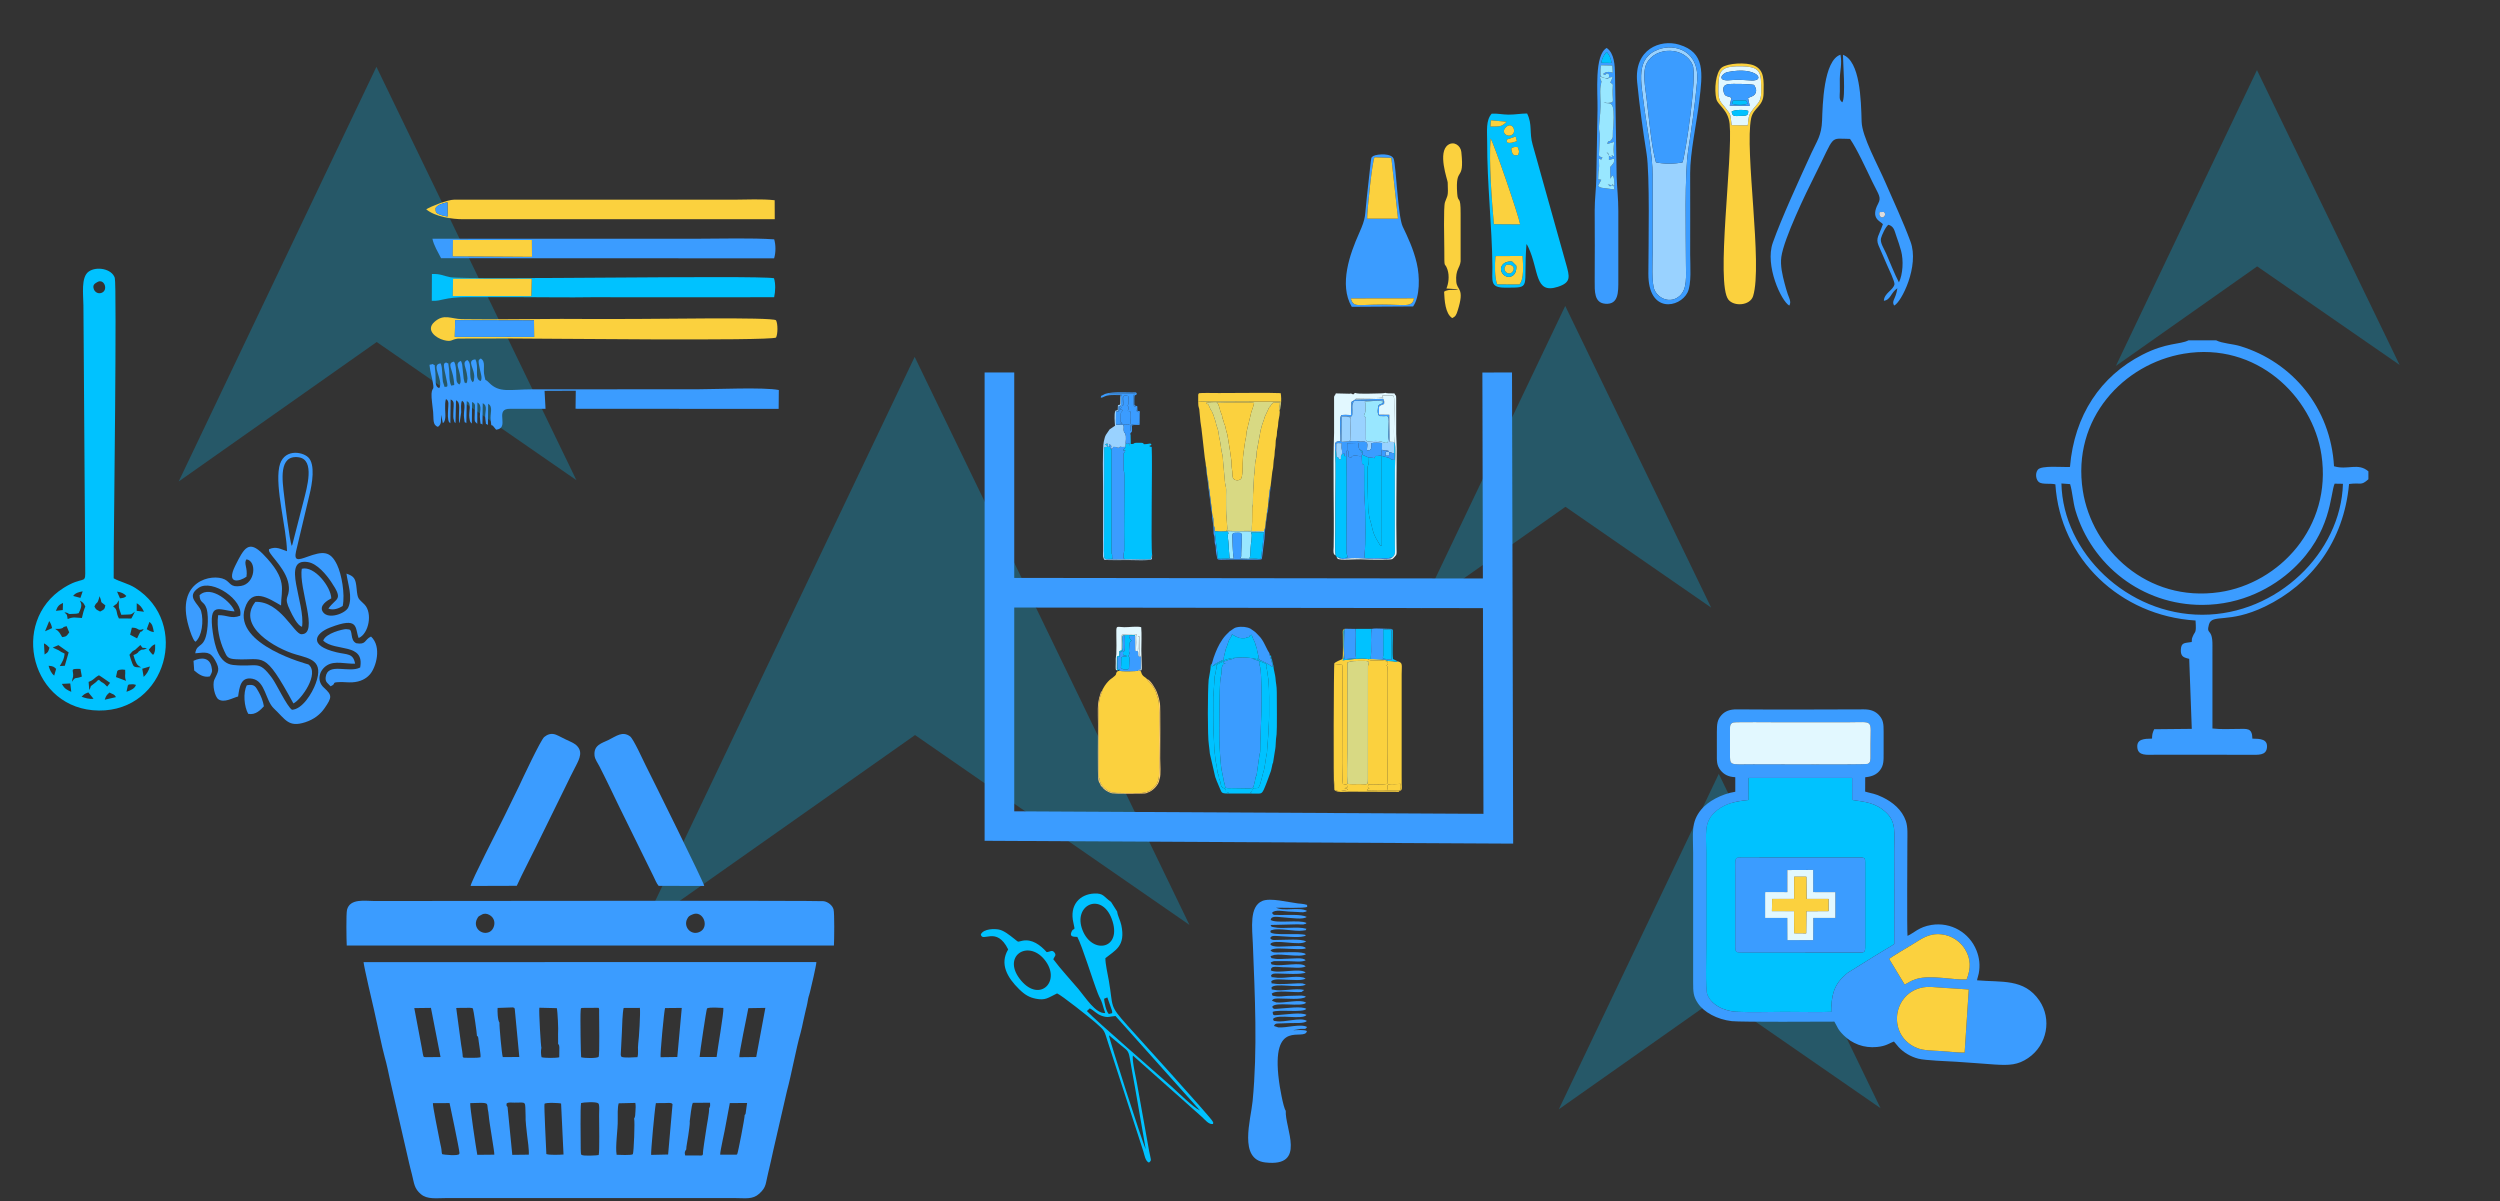 <?xml version="1.0" encoding="UTF-8"?>
<!DOCTYPE svg PUBLIC "-//W3C//DTD SVG 1.1//EN" "http://www.w3.org/Graphics/SVG/1.1/DTD/svg11.dtd">
<!-- Creator: CorelDRAW 2018 (64-Bit Evaluation Version) -->
<svg xmlns="http://www.w3.org/2000/svg" xml:space="preserve" width="316.442mm" height="152.047mm" version="1.1" style="shape-rendering:geometricPrecision; text-rendering:geometricPrecision; image-rendering:optimizeQuality; fill-rule:evenodd; clip-rule:evenodd"
viewBox="0 0 32421.96 15578.45"
 xmlns:xlink="http://www.w3.org/1999/xlink">
 <rect x="0" y="0" width="32421.96" height="15578.45" fill="#333333" stroke="none"/>
 <defs>
  <style type="text/css">
   <![CDATA[
    .str0 {stroke:#3B9CFF;stroke-width:384.34;stroke-miterlimit:22.926}
    .str1 {stroke:#3B9CFF;stroke-width:384.34;stroke-miterlimit:22.926}
    .fil2 {fill:none}
    .fil4 {fill:#00C2FF}
    .fil5 {fill:#00C2FF}
    .fil3 {fill:#3B9CFF}
    .fil11 {fill:#99D2FF}
    .fil10 {fill:#99E7FF}
    .fil9 {fill:#D8D983}
    .fil7 {fill:#e2f8ff}
    .fil17 {fill:#e2f8ff}
    .fil18 {fill:#DDDCDD}
    .fil6 {fill:#FBD13E}
    .fil8 {fill:#FDCD6C}
    .fil1 {fill:none;fill-opacity:0.149}
    .fil0 {fill:#00C2FF;fill-opacity:0.259}
    .fil13 {fill:#00C2FF}
    .fil12 {fill:#3B9CFF}
    .fil16 {fill:#99D2FF}
    .fil14 {fill:#e2f8ff}
    .fil15 {fill:#FBD13E}
   ]]>
  </style>
 </defs>
 <g id="Layer_x0020_1">
  <g id="_2807525902112">
   <polygon class="fil0" points="11866.93,9532.83 8337.9,12018.97 11862.15,4628.45 15425.6,11994.92 "/>
   <polygon class="fil1" points="10950.94,8899 8035.05,10953.19 10947,4846.71 13891.32,10933.31 "/>
   <polygon class="fil0" points="20301.76,6572.42 18427.52,7892.79 20299.23,3967.76 22191.74,7880 "/>
   <polygon class="fil1" points="19815.29,6235.8 18266.69,7326.76 19813.2,4083.67 21376.89,7316.19 "/>
   <polygon class="fil0" points="29272.71,3454.75 27440.72,4745.35 29270.24,908.79 31120.09,4732.86 "/>
   <polygon class="fil0" points="4885.33,4435.42 2317.17,6244.65 4881.87,866.37 7475.07,6227.14 "/>
   <path class="fil1" d="M32421.96 15578.45l-32421.96 0 0 -15578.45 32421.96 0 0 15578.45zm-27536.61 -11143.02l-2568.18 1809.22 2564.69 -5378.26 2593.2 5360.77 -2589.71 -1791.73zm6981.57 5097.4l-3529.02 2486.16 3524.26 -7390.53 3563.44 7366.47 -3558.67 -2462.11zm8434.84 -2960.41l-1874.23 1320.38 1871.7 -3925.03 1892.5 3912.25 -1889.97 -1307.6zm8970.96 -3117.66l-1832 1290.6 1829.51 -3836.56 1849.85 3824.08 -1847.36 -1278.12zm-6979.31 9467.86l-2077.27 1463.38 2074.46 -4350.19 2097.5 4336.04 -2094.68 -1449.23z"/>
   <polygon class="fil1" points="28797.2,3125.71 27283.51,4192.08 28795.16,1022.09 30323.61,4181.76 "/>
   <polygon class="fil1" points="4218.75,3974.16 2096.78,5469.05 4215.88,1025.21 6358.54,5454.57 "/>
   <polygon class="fil0" points="22293.4,12922.6 20216.15,14385.99 22290.59,10035.79 24388.1,14371.83 "/>
   <polygon class="fil1" points="21754.23,12549.51 20037.89,13758.65 21751.92,10164.27 23484.99,13746.95 "/>
  </g>
  <polyline class="fil2 str0" points="12961.34,4830.71 12961.34,10712.88 19431.25,10747.73 19416.81,4830.76 "/>
  <line class="fil2 str1" x1="12971.57" y1="7686.64" x2="19460.62" y2= "7694.87" />
  <path class="fil3" d="M16016.13 8531.26c-17.12,14.02 -62.89,22.8 -83.9,27.16 -17.5,3.63 -13.12,7.91 -38.63,13.59 -27.28,6.07 -16.6,3.39 -33.45,18.41l8.59 6.4c10.35,5.52 1.03,0.92 12.11,5.41 12.09,4.91 6.91,-6.35 10.71,5.33 -40,6.62 -18.51,-11.38 -39.77,34.01 -6.43,13.72 -1.53,-2.68 -5.58,11.92 -3.02,10.85 -2.06,23.67 -2.33,35.11 -0.97,40.73 -10.15,84.99 -16.08,117.38 -14.29,78.21 -16,689.03 -14.45,781.41 1.15,68.37 14.57,355.66 35.57,427.68l21.5 107.24c2.66,28.88 10.61,28.54 13.63,54.37 6.15,52.8 18.35,44.8 91.66,44.8 321.29,0 263.67,29.31 296.34,-81.82 4.35,-14.83 6.33,-29.45 8.9,-45.28 5,-30.65 11.03,-23.8 15.53,-41.3l38.09 -267.7c4.24,-24.44 3.67,-5.66 7.06,-23.99 4.63,-25.06 1.83,-81.67 3.3,-111.08 3.76,-75.83 3.27,-144.91 6.72,-220.04 9.58,-207.7 15.51,-453.44 2.85,-661.05 -2.74,-44.82 -4.99,-106.21 -20.11,-146.69 -7.43,-19.89 -4.11,-29.26 -1.07,-46.42 -15.64,-6.91 -39.64,-10.07 -47.5,-22.5 -32.22,0 -27.45,-4.82 -31.43,-13.6 -7.94,-5.17 -99.74,-14.08 -116.78,-14.44 -46.98,-0.98 -79.21,3.17 -121.47,5.69z"/>
  <path class="fil4" d="M15872.29 8566.97c-14.49,18.7 -12.22,12.87 -35.28,24.62 -99.54,50.74 -40.28,14.07 -62.84,83.63 -12.76,39.34 -0.74,32.26 -20.99,94.24l-18.21 274.09c0.13,152.66 -2.07,310.44 3.25,458.5 2.6,72.5 9.19,149.37 10.94,224.77l18.38 155.93c2.23,13.04 6.93,22.99 10.1,44.04 2.84,18.82 10.74,87.39 15.35,101.4 7.05,21.41 11.37,10.44 14.36,44.58 2.36,26.92 1,23.68 11.03,45.56 26.03,56.78 -2.7,79.66 58.31,105.78 26.37,11.29 22.36,16 22.44,46.45 22.2,0.16 13.26,4.83 35.69,9.84 -15.4,8.77 -1.26,0.75 -8.99,10.7l304.43 0.55 -17.23 -12.19c25.92,-6.35 22.5,-17.23 26.61,-44.85 24.03,-8.9 5.26,-13.9 46.21,-13.8 24.31,0.06 29.57,-0.02 41.25,-16.77 21.1,-30.27 50,-173.24 54.69,-183.7 19.43,-43.28 34.86,-200.84 47.21,-248.32 4.77,-18.36 2.56,-34.3 4.68,-53.9l16.61 -216.12c0.61,-83.19 9.1,-146.42 8.23,-229.23 -1.64,-158.03 5.16,-304.79 -9.2,-462.55 -1.41,-15.49 -5.01,-27.34 -7.65,-49.05 -3.2,-26.33 -8.93,-77.18 -16.92,-98.98 -9.59,-26.17 1.1,-33.71 1.79,-45.62 -14.45,-5.89 -5.43,-6.63 -21.24,-13.5l-41.82 -17.51c-18.2,-7.75 -0.89,-0.01 -12.17,-6.09 -12.09,-6.51 -12.44,-7.58 -29.53,-7.87 -4.84,-5.79 -1.82,-10.3 -2.51,-13.91 -1.5,-10.04 -52.24,-16.52 -64.91,-17.66 3.99,8.78 -0.79,13.6 31.43,13.6 7.86,12.43 31.86,15.59 47.5,22.5 -3.04,17.16 -6.36,26.54 1.07,46.42 15.12,40.48 17.38,101.87 20.11,146.69 12.66,207.61 6.73,453.35 -2.85,661.05 -3.45,75.13 -2.96,144.21 -6.72,220.04 -1.47,29.42 1.33,86.02 -3.3,111.08 -3.39,18.33 -2.82,-0.45 -7.06,23.99l-38.09 267.7c-4.5,17.5 -10.53,10.66 -15.53,41.3 -2.57,15.83 -4.55,30.45 -8.9,45.28 -32.67,111.14 24.95,81.82 -296.34,81.82 -73.31,0 -85.51,7.99 -91.66,-44.8 -3.01,-25.83 -10.96,-25.49 -13.63,-54.37l-21.5 -107.24c-21,-72.02 -34.43,-359.31 -35.57,-427.68 -1.56,-92.38 0.15,-703.2 14.45,-781.41 5.92,-32.39 15.1,-76.65 16.08,-117.38 0.27,-11.44 -0.7,-24.26 2.33,-35.11 4.06,-14.6 -0.85,1.8 5.58,-11.92 21.26,-45.39 -0.23,-27.39 39.77,-34.01 -3.8,-11.68 1.38,-0.42 -10.71,-5.33 -11.08,-4.49 -1.76,0.11 -12.11,-5.41l-8.59 -6.4c16.85,-15.02 6.17,-12.35 33.45,-18.41 25.5,-5.68 21.13,-9.96 38.63,-13.59 21.01,-4.36 66.78,-13.15 83.9,-27.16 -61.83,3.37 -66.93,7.52 -117.33,22.8 -14.19,4.3 -14.63,7.2 -26.5,12.91z"/>
  <path class="fil4" d="M16336.47 8560.96l-17.18 -3.28c0.69,3.62 -2.33,8.12 2.51,13.91 17.09,0.29 17.44,1.36 29.53,7.87 11.28,6.08 -6.02,-1.66 12.17,6.09l41.82 17.51c15.81,6.87 6.79,7.61 21.24,13.5 -0.7,11.92 -11.38,19.46 -1.79,45.62 7.98,21.8 13.72,72.65 16.92,98.98 2.64,21.71 6.24,33.55 7.65,49.05 14.36,157.75 7.56,304.52 9.2,462.55 0.87,82.81 -7.61,146.04 -8.23,229.23l-16.61 216.12c-2.12,19.6 0.09,35.54 -4.68,53.9 -12.36,47.48 -27.79,205.04 -47.21,248.32 -4.69,10.46 -33.6,153.43 -54.69,183.7 -11.68,16.75 -16.94,16.83 -41.25,16.77 -40.95,-0.1 -22.18,4.9 -46.21,13.8 -4.11,27.61 -0.69,38.49 -26.61,44.85l17.23 12.19c145.65,-3.32 128.49,32.47 197.82,-144.98l54.88 -149.78c3.93,-18.6 8.2,-38.98 12.73,-55.4 2.65,-9.6 2.59,-15.12 5.03,-26.03 5.41,-24.2 3.43,-5.55 9.55,-26.12l18.94 -119.8c6.09,-41.56 14.48,-73.26 14.89,-119.16 0.43,-48.27 6.57,-86.96 11.72,-127.88 7.1,-56.37 2.75,-456.28 2.53,-546.38 -0.2,-88.73 -13.36,-113.97 -17.23,-184.53 -1.44,-26.17 -17.7,-87.44 -22.45,-116.96 -9.34,-58.25 6.3,-10.4 -15.42,-82.71 -2.88,-9.56 -2.53,-19.06 -5.9,-30.34 -7.54,-25.23 -9.78,-2.73 -13.31,-58.01l-16.94 -3.95c0.71,4.94 37.64,111.64 37.98,143.59 -24.53,-1.21 -11.07,1.8 -31.17,-12.83 -31.24,-22.74 -64.11,-37.13 -95.7,-52.57 -11.04,-5.4 -7.97,-6.03 -20.08,-10.76 -5.45,-2.12 -21.15,-5.88 -21.68,-6.1z"/>
  <path class="fil3" d="M15717.17 8606.14l-3.11 33.36c25.33,0.83 12.16,0.61 15.26,-2.86 18.23,-24.49 74.36,-49.71 103.27,-64.72 8.85,-4.6 18.85,-11.91 37.11,-13.79 2.76,-23.54 -1.13,-28.69 5.54,-50.33 11.45,-37.22 17.25,-88.72 35.82,-126.1 5.19,-10.46 2.8,-7.59 6.51,-19.96l21.22 -60.73c5.76,-8.84 3.72,-5.04 10.25,-15.99 6.44,-10.8 4.89,-7.45 11.15,-16.19 9.67,-13.46 11.69,-26.15 16.85,-42.21 11.16,3.5 11.78,6.45 12.29,6.75 1,0.57 2.18,1.38 3.24,1.98l31.94 17.59c16.02,10.84 8.21,2.43 25.48,10.02 25.89,11.37 -8.19,4.99 24.67,10.14 20.34,3.18 43.9,6.1 67.3,3.44 27.08,-3.06 19.22,-13.63 58.46,-14.98 3.71,-20.74 14.72,-23.78 31.46,-29.56l13.64 35.3c15.27,46.36 11.91,20.55 29.84,68.28 5.68,15.12 6.24,21.85 11.19,38.92 4.05,13.94 8.68,18.33 12.02,32.15 5.77,23.89 2.8,29.6 16.89,82.59 3.7,13.91 8.63,21.77 8.17,41.91l-18.77 8.99c23.29,5.55 26.01,-3.04 31.63,20.81 0.53,0.22 16.23,3.98 21.68,6.1 12.11,4.72 9.04,5.36 20.08,10.76 31.59,15.44 64.46,29.84 95.7,52.57 20.1,14.63 6.64,11.62 31.17,12.83 -0.34,-31.96 -37.27,-138.66 -37.98,-143.59 1.5,-32.6 -16.77,-43.06 -27.76,-67.77l-32.85 -65.52c-23.75,-48.2 -46.57,-88.77 -81.18,-122.12 -16.61,-16.01 -31.18,-34.27 -49.23,-49.67l-57.87 -40.73c-44.43,-23.68 -112.27,-31.84 -176.96,-19.03 -29.66,5.88 -44.89,18.65 -64.61,33.08 -10.56,7.74 -19.53,12.03 -29.59,19.9l-36.15 35.82c-1.03,1.01 -6.09,5.85 -6.77,6.53l-6.71 6.94c-8.02,8.59 -14.89,16.18 -23.11,26.63 -9.67,12.29 -12.64,16.57 -20.93,28.59 -51.71,74.94 -83.25,149.62 -113.81,236.86l-22.42 77.02z"/>
  <path class="fil4" d="M15729.31 8636.64c-3.09,3.47 10.07,3.69 -15.26,2.86l3.11 -33.36 -13.82 17.06c-3.77,9.78 -2.21,45.81 -10.15,84.31l-18.45 106.91c-12.95,142.59 -15.8,739.8 2.84,846.21 6.64,37.91 7.33,73.29 12.75,113.18l69.88 303.46c5.88,13.8 13.42,31.84 16.99,45.68l37.18 88.29c32.17,61.77 12.24,80.88 111.47,79.86 7.73,-9.95 -6.41,-1.93 8.99,-10.7 -22.43,-5.01 -13.48,-9.67 -35.69,-9.84 -0.08,-30.45 3.93,-35.16 -22.44,-46.45 -61.01,-26.12 -32.27,-49 -58.31,-105.78 -10.03,-21.89 -8.68,-18.65 -11.03,-45.56 -2.99,-34.14 -7.32,-23.17 -14.36,-44.58 -4.61,-14.02 -12.51,-82.58 -15.35,-101.4 -3.18,-21.04 -7.87,-30.99 -10.1,-44.04l-18.38 -155.93c-1.75,-75.4 -8.34,-152.27 -10.94,-224.77 -5.32,-148.06 -3.11,-305.84 -3.25,-458.5l18.21 -274.09c20.26,-61.98 8.24,-54.9 20.99,-94.24 22.56,-69.56 -36.7,-32.89 62.84,-83.63 23.05,-11.75 20.79,-5.92 35.28,-24.62 -19.15,3.12 -59.8,23.22 -75.63,32.68 -25.42,15.2 -39.49,29.15 -67.35,36.99z"/>
  <path class="fil5" d="M15729.31 8636.64c27.86,-7.84 41.93,-21.78 67.35,-36.99 15.83,-9.47 56.49,-29.56 75.63,-32.68 11.86,-5.71 12.31,-8.61 26.5,-12.91 50.41,-15.28 55.5,-19.43 117.33,-22.8 42.26,-2.52 74.5,-6.67 121.47,-5.69 17.04,0.36 108.84,9.26 116.78,14.44 12.66,1.15 63.41,7.62 64.91,17.66l17.18 3.28c-5.61,-23.85 -8.34,-15.26 -31.63,-20.81l18.77 -8.99c0.46,-20.13 -4.47,-27.99 -8.17,-41.91 -14.09,-52.99 -11.12,-58.7 -16.89,-82.59 -3.34,-13.82 -7.97,-18.21 -12.02,-32.15 -4.95,-17.07 -5.51,-23.8 -11.19,-38.92 -17.93,-47.72 -14.57,-21.92 -29.84,-68.28l-13.64 -35.3c-16.74,5.78 -27.76,8.82 -31.46,29.56 -39.24,1.35 -31.38,11.92 -58.46,14.98 -23.4,2.65 -46.97,-0.27 -67.3,-3.44 -32.86,-5.15 1.22,1.23 -24.67,-10.14 -17.27,-7.59 -9.46,0.82 -25.48,-10.02l-31.94 -17.59c-1.06,-0.59 -2.23,-1.4 -3.24,-1.98 -0.51,-0.3 -1.14,-3.25 -12.29,-6.75 -5.16,16.07 -7.18,28.75 -16.85,42.21 -6.26,8.74 -4.7,5.39 -11.15,16.19 -6.53,10.95 -4.49,7.15 -10.25,15.99l-21.22 60.73c-3.71,12.37 -1.31,9.5 -6.51,19.96 -18.57,37.38 -24.36,88.87 -35.82,126.1 -6.67,21.64 -2.79,26.78 -5.54,50.33 -18.26,1.89 -28.26,9.19 -37.11,13.79 -28.9,15.01 -85.04,40.24 -103.27,64.72z"/>
  <path class="fil6" d="M14294.2 8963.44l-24.76 68.05c-30.82,87.03 -21.55,271.72 -21.55,365.18l0.67 676.1c6.12,31.66 4.39,6.07 9.47,21.46 8.21,24.87 -8.35,72.15 90.7,146.88 57.1,43.08 109.32,43.03 191.19,42.76 78.26,-0.26 157.45,0.53 235.76,1.27 66.93,0.62 138.09,-19.73 176.2,-59.55 10.44,-10.91 17.86,-18.82 29.12,-29.66 24.36,-23.46 47.92,-87.3 49.61,-128.1 6.3,-151.9 0.17,-318.17 0.17,-471.68 0,-151.27 7.53,-322.88 -1.09,-471.68 -1.43,-24.73 -1.75,-31.09 -8.6,-49.69 -13.22,-35.89 3.47,-14.07 -16.55,-55.73 -0.56,-1.16 -2.27,-4.92 -3.29,-8.94 -18.04,-72.06 -59.72,-132.11 -113.02,-183.91l-14.81 -21.6c-20.87,-27.21 -57.05,-28.76 -72.25,-82.67 -5.55,-19.69 -3.83,-19.44 -25.52,-22.64l-13.45 -0.87c-22.96,8.02 -217.3,10.56 -235.35,2.21l-10.32 -1.67c-16.7,7.97 -27.6,3.6 -36.26,21.26 -16,32.64 11.92,19.49 -52.6,70.16 -11.15,8.76 -23.68,15.28 -36.17,27.15 -32.54,30.97 -59.9,64.96 -81.24,104.88 -7.12,13.32 -18.94,28.66 -16.06,41.02z"/>
  <path class="fil3" d="M14526.84 8700.64c18.04,8.35 212.39,5.81 235.35,-2.21l2.07 -11.01 30.87 -5.99 1.14 -163.74c-34.22,-4.1 -34.67,-5.99 -34.67,-41.44 0,-37.39 -3.08,-29.52 -37.23,-35.96l-2.24 -195.23 -80.42 0.32c1.74,38.3 19.17,39.69 32.4,63.19 -14.34,10.74 -24.66,30.97 -25.73,28.96l-6.49 94.03c-4.58,43.24 19.15,19.27 -6.41,76.5 10.29,26.59 11.55,4.02 12.7,36.03l-5.98 125.95c-20.95,14.6 -18.82,14.04 -52.53,12.82 -26.36,-0.95 -35.93,-8.66 -53.64,-20.65 8.14,-38.2 3.37,-91.4 4.68,-136.02 27.94,-20.56 65.68,-7.23 69.87,-16.38 0.72,-1.58 2.52,-1 3.64,-1.75 -29.35,-19.94 -54.19,17.6 -49.63,-52.52l19.26 -13.25c8.54,-27.7 3.6,-158.08 3.8,-197.44l-25.07 0.04c-9.21,51.68 9.41,146.23 -4.85,200.1 -13.68,6.65 -28.48,0.95 -31.42,18.93 -3.66,22.35 4.46,29.32 -4.56,53.18l-25.98 4.56c-9.17,31.9 -3.34,116.22 -2.31,154.15 26.53,12.52 25.95,-11.37 33.39,24.86z"/>
  <path class="fil7" d="M14499.58 8691.19l-15.91 -10.87 1.27 -163.68 31.51 -13.86 1.18 -59.09 28.43 -8.48c-4.6,-32.64 -6.98,-177.33 4.09,-202.81 17.79,-7.2 175.11,-11.37 189.27,-5.5 8.88,21.89 3.68,74.54 3.68,104.3l3.69 98.07c0.2,-0.61 0.91,2.58 1.67,3.71 13.63,-7.06 8.36,8.77 12.29,-15.81l-2.28 -162.63 20.67 0.53c1.36,47.6 -0.22,96.42 0.28,144.26 0.31,29.27 -4.21,39.85 -4.61,67.95 -0.8,54.87 14.17,24.08 21.46,50.39l-1.14 163.74 -30.87 5.99 -2.07 11.01 13.45 0.87c0,-22.93 32.42,23.45 31.65,-36.31l-5.59 -227.5c-0.12,-92.05 6.56,-212.6 -1.62,-301.1 -50.47,-16.17 -161.08,1.27 -219.56,-0.29 -112.78,-2.99 -104.13,-33.64 -103.02,120.04 0.54,74.27 3.41,158.02 -0.39,231.37 -1.02,19.81 -6.74,33.48 -7.19,54.11 -0.43,19.29 0.19,39.66 0.2,59.1 0.02,76.13 -11.68,100.36 29.47,92.48z"/>
  <path class="fil8" d="M14294.2 8963.44c-21.11,9.5 -11.24,0.74 -25.52,41.51 -44.36,126.65 -29.29,240.97 -29.29,387.19 0,88.49 -5.77,657.64 4.06,718.42 5.19,32.12 17.81,46.51 25.37,60.7l9.17 22.55c0.35,0.46 9.85,7.18 14.92,11.73 8.97,8.02 8.49,10.86 14.39,17.88 7.24,8.65 -3.97,-3.12 6.45,6.67 27.61,25.95 73.64,50.56 109.01,58.77 28.54,6.61 374.94,6.06 421.26,1.96 29.96,-2.65 23.08,-6.76 45.67,-13.88 62.62,-19.73 132.56,-96.95 143.22,-151.09 2.89,-14.62 1.08,-13.56 6.21,-26.19 19.96,-49.16 7.39,-201.12 7.39,-263.19 0,-92.76 5.4,-677.09 -3.52,-716.84 -7.15,-31.9 -12.62,-65.09 -22,-94.09 -5.2,-16.1 -10.94,-28.75 -15.82,-43.37 -16.93,-50.77 -87.14,-166.04 -131.72,-177.55l14.81 21.6c53.3,51.8 94.98,111.85 113.02,183.91 1.01,4.03 2.73,7.79 3.29,8.94 20.02,41.66 3.33,19.84 16.55,55.73 6.84,18.61 7.16,24.96 8.6,49.69 8.62,148.8 1.09,320.41 1.09,471.68 0,153.5 6.13,319.77 -0.17,471.68 -1.69,40.8 -25.25,104.64 -49.61,128.1 -11.26,10.84 -18.68,18.75 -29.12,29.66 -38.1,39.82 -109.27,60.17 -176.2,59.55 -78.31,-0.74 -157.5,-1.53 -235.76,-1.27 -81.86,0.28 -134.09,0.33 -191.19,-42.76 -99.05,-74.73 -82.49,-122.02 -90.7,-146.88 -5.08,-15.4 -3.35,10.19 -9.47,-21.46l-0.67 -676.1c0,-93.46 -9.27,-278.15 21.55,-365.18l24.76 -68.05z"/>
  <path class="fil5" d="M14546.06 8435.21l-28.43 8.48 -1.18 59.09 -31.51 13.86 -1.27 163.68 15.91 10.87c18.36,-4.84 14.57,-2.82 16.94,7.78l10.32 1.67c-7.44,-36.23 -6.86,-12.34 -33.39,-24.86 -1.03,-37.93 -6.86,-122.25 2.31,-154.15l25.98 -4.56c9.02,-23.85 0.9,-30.83 4.56,-53.18 2.94,-17.98 17.75,-12.28 31.42,-18.93 14.25,-53.87 -4.36,-148.42 4.85,-200.1l25.07 -0.04c-0.2,39.35 4.74,169.73 -3.8,197.44l-19.26 13.25c-4.56,70.12 20.28,32.58 49.63,52.52 -1.12,0.75 -2.92,0.17 -3.64,1.75 -4.19,9.15 -41.93,-4.18 -69.87,16.38 -1.31,44.62 3.45,97.83 -4.68,136.02 17.7,11.99 27.27,19.69 53.64,20.65 33.71,1.22 31.58,1.78 52.53,-12.82l5.98 -125.95c-1.16,-32.02 -2.42,-9.45 -12.7,-36.03 25.56,-57.22 1.83,-33.26 6.41,-76.5l6.49 -94.03c1.07,2.01 11.38,-18.23 25.73,-28.96 -13.23,-23.49 -30.66,-24.89 -32.4,-63.19l80.42 -0.32c-4.09,-8.36 4.73,-11.24 -37,-9.77 -30.01,1.06 -126.95,-2.55 -128.17,8.65 -0.19,1.75 -1.29,2.4 -1.53,3.21 -1.56,5.41 -1.47,1.13 -2.55,11.38 -3.66,34.51 10.9,158.66 -6.8,176.71z"/>
  <path class="fil7" d="M14546.06 8435.21c17.7,-18.05 3.15,-142.2 6.8,-176.71 1.09,-10.26 0.99,-5.97 2.55,-11.38 0.24,-0.81 1.33,-1.45 1.53,-3.21 1.23,-11.2 98.16,-7.59 128.17,-8.65 41.73,-1.47 32.91,1.41 37,9.77l2.24 195.23c34.15,6.44 37.23,-1.42 37.23,35.96 0,35.45 0.45,37.35 34.67,41.44 -7.3,-26.31 -22.26,4.48 -21.46,-50.39 0.4,-28.1 4.92,-38.68 4.61,-67.95 -0.49,-47.84 1.09,-96.66 -0.28,-144.26l-20.67 -0.53 2.28 162.63c-3.93,24.58 1.33,8.75 -12.29,15.81 -0.76,-1.13 -1.47,-4.32 -1.67,-3.71l-3.69 -98.07c0,-29.76 5.2,-82.42 -3.68,-104.3 -14.16,-5.87 -171.48,-1.7 -189.27,5.5 -11.07,25.47 -8.69,170.16 -4.09,202.81z"/>
  <path class="fil6" d="M17306.73 10242.84c3.43,-25.14 -4.05,-21.78 -0.48,-51.47 10.53,-87.79 6.84,-60.15 6.84,-154.85l0.33 -1425.06 93.56 11.41c13.72,48.36 -15.19,1471.73 8.98,1544.39l52.5 11.13c10.52,55.24 2.86,27.05 -34.1,45.14 22.15,0.44 38,3.25 46.39,19.34l-90.33 15.56c-49.23,7.21 -49.04,-8.03 -83.7,-15.59zm433.56 -141.84c0,91.65 -9.35,68.32 -104.73,68.05 -46.7,-0.12 -117.9,4.65 -161.22,-3.86 -9.24,-121.65 -1.39,-274.5 -1.39,-399.52l1.42 -1173.64 26.98 -8.82c47.57,-17.49 220.24,-11.45 226.13,-9.83 42.88,11.79 18.34,33.29 13.53,64.66l-0.73 1462.96zm409.38 153.66l-154.87 -2.99c-88.25,-7.51 -188.99,1.38 -268.94,-0.43 11.72,-16.53 17.4,-23.96 34.54,-27.7 -26.27,-11.29 -23.23,-13.54 -13.57,-49.95 76.27,-6.09 177.8,7.99 243.97,-8.65 9.66,-114.87 1.36,-267.41 1.36,-386.37l-0.34 -1064.05c0.77,-74.18 9.61,-66.62 -11.76,-83.83 11.75,-15.53 22.05,0.83 19.2,-31.91 -2.12,-24.5 -9.95,-21.27 -27.18,-25.1 -97.95,-21.78 -197.24,11.81 -234.12,-26.79 -51.79,-10.2 -118.16,-3.95 -173.43,-0.56l-152.41 17.49c28.43,-27.78 12.77,-147.41 12.63,-197.52 -0.08,-36.55 0,-73.08 -0.08,-109.63 -0.11,-49.39 -10.85,-85.45 16.69,-95.35l0.68 -7.62c-36.68,16.54 -27.41,28.91 -26.98,77.06 0.62,71 4.37,269.31 -4.6,316.49 -21.49,7.45 -98.05,40.17 -106.14,56.8 -6.22,17.66 -14.4,1572.29 -1.17,1638.83 35.13,41.07 126.37,24.74 190.51,24.14l613.2 2.15c28.09,-0.06 39.53,6.18 42.79,-14.51z"/>
  <path class="fil9" d="M17474.37 8592.03l-1.42 1173.64c0,125.03 -7.85,277.88 1.39,399.52 43.32,8.51 114.52,3.74 161.22,3.86 95.38,0.27 104.73,23.6 104.73,-68.05l0.73 -1462.96c4.81,-31.37 29.34,-52.87 -13.53,-64.66 -5.89,-1.63 -178.56,-7.66 -226.13,9.83l-26.98 8.82z"/>
  <path class="fil6" d="M17994.8 10251.67c-16.42,-33.66 -3.21,-3.51 -1.7,-17.95 2.24,-21.73 1.27,8.72 3.19,-15.82 2.65,-34.09 -25.56,-52.67 90.74,-47.76l78.22 -4.65c2.01,14.16 3.66,52.95 -3.62,70.21l-9.29 14.95c-0.53,0.82 -1.94,2.58 -2.66,4.01 40.13,1.25 29.92,-44.14 28.83,-82.7 -1.05,-36.53 -0.65,-73.09 -0.65,-109.64l0.02 -1315.55c0.09,-125.61 18.49,-150.09 -50.15,-169.41 -37.66,12.42 -34.4,-3.21 -99.09,-3.52 -35.26,-0.17 -22.09,-0.69 -46.81,-8.59l-16.27 -4.43c-76.41,-17.13 -143.64,-13.92 -227.58,-13.92 36.87,38.61 136.17,5.01 234.12,26.79 17.23,3.83 25.06,0.6 27.18,25.1 2.85,32.74 -7.45,16.37 -19.2,31.91 21.37,17.21 12.53,9.65 11.76,83.83l0.34 1064.05c0,118.96 8.3,271.5 -1.36,386.37 -66.18,16.64 -167.7,2.56 -243.97,8.65 -9.66,36.4 -12.7,38.66 13.57,49.95 -17.14,3.74 -22.82,11.18 -34.54,27.7 79.95,1.81 180.69,-7.08 268.94,0.43z"/>
  <path class="fil6" d="M17306.73 10242.84c34.66,7.56 34.47,22.81 83.7,15.59l90.33 -15.56c-8.39,-16.1 -24.24,-18.9 -46.39,-19.34 36.96,-18.09 44.62,10.09 34.1,-45.14l-52.5 -11.13c-24.17,-72.66 4.74,-1496.03 -8.98,-1544.39l-93.56 -11.41 -0.33 1425.06c0,94.7 3.69,67.07 -6.84,154.85 -3.57,29.69 3.91,26.33 0.48,51.47z"/>
  <path class="fil5" d="M17737.97 8546.89c83.94,0 151.17,-3.21 227.58,13.92l16.27 4.43c24.72,7.9 11.56,8.41 46.81,8.59 64.69,0.32 61.42,15.94 99.09,3.52 -19.62,-11.69 -39.07,-18.86 -62.38,-30.49 -10.94,-78.36 -0.35,-252.96 -2.35,-348.82 -0.67,-31.35 4.2,-31.54 -17.67,-40.05 10.85,93.04 -3.98,291.73 4.21,396.57 -55.79,8.93 -204.74,-6.72 -272.08,-9.12 -1.29,-28.75 5.52,-59.74 5.12,-95.29 -0.52,-47.72 -8.51,-259.41 8.87,-294.67l-211.68 0.69c12.18,103.23 -13.37,296.73 7.5,380.07l-152.41 12.4c-5.65,-51.42 -8.01,-353.17 6.51,-387.32 -27.54,9.9 -16.8,45.95 -16.69,95.35 0.08,36.55 0,73.08 0.08,109.63 0.13,50.11 15.8,169.74 -12.63,197.52l152.41 -17.49c55.27,-3.39 121.64,-9.64 173.43,0.56z"/>
  <path class="fil3" d="M17938.68 8160.54c135.15,21.65 99.85,-101.49 109.22,386.29 -36.95,-0.47 -85.01,3.9 -114.21,-8.36l1.59 -19.05c0.82,-4.54 2.58,-4.86 4.24,-18.76l-0.84 -340.12zm-147.22 -5.05c-17.39,35.26 -9.4,246.94 -8.87,294.67 0.4,35.54 -6.41,66.54 -5.12,95.29 67.34,2.4 216.29,18.05 272.08,9.12 -8.19,-104.85 6.64,-303.53 -4.21,-396.57 -1.03,-0.9 -2.99,-3.24 -3.57,-2.05l-122.46 -3.76c-40.48,0.55 -93.19,-5.65 -127.85,3.31z"/>
  <path class="fil3" d="M17579.78 8156.18l-137.72 -2.48 -0.68 7.62c-14.52,34.15 -12.15,335.9 -6.51,387.32l152.41 -12.4c-20.87,-83.34 4.68,-276.84 -7.5,-380.07z"/>
  <path class="fil5" d="M17938.68 8160.54l0.84 340.12c-1.66,13.9 -3.42,14.22 -4.24,18.76l-1.59 19.05c29.2,12.26 77.26,7.89 114.21,8.36 -9.37,-487.78 25.93,-364.64 -109.22,-386.29z"/>
  <path class="fil6" d="M17994.8 10251.67l154.87 2.99c0.73,-1.42 2.13,-3.19 2.66,-4.01l9.29 -14.95c7.27,-17.26 5.62,-56.05 3.62,-70.21l-78.22 4.65c-116.3,-4.92 -88.08,13.67 -90.74,47.76 -1.92,24.54 -0.94,-5.91 -3.19,15.82 -1.51,14.44 -14.72,-15.71 1.7,17.95z"/>
  <path class="fil6" d="M15638.16 6036.65c4.95,10.47 13,84.21 14.46,104.88 1.13,15.93 3.37,37.69 6.78,51.13 16.03,63.01 7.32,57.4 13.95,106.57 3.17,23.46 7.58,35.31 10.1,52.37l26.99 215.88c8.2,36.68 5.35,73.43 11.91,109.41 10.23,56.08 12.98,4.64 14.51,105.47 0.77,50.55 6.03,37.66 10.82,49.2 5.18,12.52 2.58,39.66 7.52,57.8 105.77,-1.76 214.15,0.83 320.26,0.93 49.61,0.05 293.45,4.62 319.14,-3.52 27.53,-78.7 13.53,-110.64 30.26,-178.36 6.3,-25.51 -0.39,-51.19 15.87,-110 5.92,-21.4 18.83,-250.06 37.84,-294.94l21.58 -184.61c2.37,-15.32 8.57,-37.57 10.78,-56.03 5.35,-44.65 3.55,-83.37 13.05,-123.64 8.91,-37.7 4.27,-85.49 13.91,-128.15 7.92,-35.04 2.85,-98.39 11.57,-124 17.02,-49.96 5.72,-76.68 16.66,-119.63 14.44,-56.65 6.51,-74.16 15.7,-119.86 5.45,-27.1 21.19,-95.02 11.92,-123.66 -9.03,-35.69 6.11,-67.19 5.89,-104.34l-87.37 0.46c-9.39,7.28 -3.01,4.08 -8.38,9.64 -0.72,0.75 -1.79,1.97 -2.58,2.78 -23.93,24.65 -7.19,1.25 -23.2,30.25 -10.79,19.55 -10.43,5.73 -20.07,23.45l-56.84 122.36c-3.61,8.46 -3.04,12.44 -6.06,22.85l-30.91 89.38c-6.27,35.71 -14.91,47.05 -18.04,73.77l-47.5 258.64c-5.33,47.18 -0.85,68.04 -12.98,109.06 -12.57,42.45 -10.7,124.05 -15.51,164.22 -1.95,16.19 -6.54,33.43 -7.24,54 -2.58,75.52 -8.77,159.11 -12.58,232.98 -2.05,39.74 0.65,81.83 -1.5,121.49 -1.45,26.85 -7.55,20.49 -8.84,48.19l-1.51 184.67c-0.3,42.19 -5.52,79.86 -2.79,117.47 -87.87,-1.61 -196.83,6.26 -291.41,-0.25 -5.56,-0.39 -14.93,-1.6 -19.42,-1.84l-20.77 1.11c5.17,-22.74 16.65,-2.03 12.15,-42.11l-12.68 -171.98c-5.07,-74.92 -1.66,-165.19 -3.11,-242.13 -1.22,-64.47 7.42,-89.05 -8.83,-141.05 -3.17,-10.13 -3.45,-12.5 -4.43,-24.29l-25.99 -285.29c-2.62,-25.26 -2.35,-58.18 -8.6,-78.89 -14.9,-49.38 -21.93,-146.35 -31.27,-181.8 -17.22,-65.36 -16.91,-120.71 -29.68,-155.13 -30.69,-82.68 -16.01,-72.78 -42.03,-138.02 -5.26,-13.18 -10.3,-38.24 -15.38,-47.65 -21.34,-39.52 -10.01,-25.72 -17.56,-40.86 -9.71,-19.48 -4.58,8.11 -32.39,-59.95 -19.96,-48.87 -14.74,-22.65 -44.08,-49.37 31.19,-6.61 119.25,-9.4 147.55,-2.73 0.34,-0.61 -12.05,-21.99 6.21,-3.45l-247.15 -8.97 -7.89 0c2.37,50.84 -1.59,41.93 11.5,87.29 1.51,5.22 0.93,-0.96 2.5,10.55 8.25,60.79 11.2,151.51 22.53,210.5 10.47,54.51 10.56,102.32 18.85,150.98l29.61 262.8c3.5,37.71 11.71,56.53 14.21,103.99z"/>
  <path class="fil9" d="M15787.79 5222.94c30.7,2.07 86.66,-2.53 122.66,-2.36 77.84,0.4 308.19,-5.37 353.17,4.42 -2.93,33.04 -25.46,84.94 -35.15,118.05l-60.12 249.71c-5.69,21.91 -3.88,48.3 -8.02,71.26 -4.49,24.94 -9.36,34.78 -12.98,63.77 -11.49,91.86 -29.72,176.46 -31.37,277.96 -0.61,37.25 2.67,187.81 -26.46,208.4 -14.66,10.36 -37.4,19.03 -60.01,13.24 -53.65,-13.75 -43.86,-51.74 -47.96,-109.61 -1.57,-22.19 -7.64,-45.33 -9.13,-68.21 -1.64,-25.35 0.28,-50.09 -2.92,-75.28 -5.97,-47.07 -13.09,-87.56 -18.69,-134.55l-33.07 -200.97c-5.64,-17.57 -11.14,-38.89 -16.87,-59.84 -4.26,-15.53 -9.76,-49.53 -14.73,-63.83 -4.65,-13.4 -7.77,-12.43 -11.38,-25.82 -13.67,-50.57 5.01,-1.72 -18.54,-59.08 -10.43,-25.39 0.76,-25.54 -16.16,-62.17 -24.76,-53.65 -19.68,-89.73 -52.24,-145.1zm0 0c-28.3,-6.67 -116.36,-3.88 -147.55,2.73 29.33,26.72 24.12,0.5 44.08,49.37 27.81,68.06 22.67,40.47 32.39,59.95 7.55,15.14 -3.78,1.34 17.56,40.86 5.08,9.42 10.12,34.48 15.38,47.65 26.01,65.25 11.34,55.34 42.03,138.02 12.78,34.43 12.46,89.77 29.68,155.13 9.34,35.45 16.37,132.42 31.27,181.8 6.25,20.72 5.97,53.64 8.6,78.89l25.99 285.29c0.97,11.79 1.26,14.16 4.43,24.29 16.25,52.01 7.61,76.59 8.83,141.05 1.45,76.94 -1.96,167.21 3.11,242.13l12.68 171.98c4.5,40.08 -6.98,19.37 -12.15,42.11l20.77 -1.11c4.49,0.25 13.85,1.45 19.42,1.84 94.58,6.51 203.54,-1.36 291.41,0.25 -2.74,-37.61 2.49,-75.28 2.79,-117.47l1.51 -184.67c1.29,-27.69 7.39,-21.33 8.84,-48.19 2.14,-39.66 -0.55,-81.75 1.5,-121.49 3.81,-73.87 10,-157.46 12.58,-232.98 0.71,-20.56 5.3,-37.81 7.24,-54 4.82,-40.17 2.94,-121.77 15.51,-164.22 12.13,-41.01 7.65,-61.87 12.98,-109.06l47.5 -258.64c3.14,-26.72 11.77,-38.06 18.04,-73.77l30.91 -89.38c3.01,-10.41 2.45,-14.39 6.06,-22.85l56.84 -122.36c9.64,-17.73 9.28,-3.9 20.07,-23.45 16,-29 -0.74,-5.59 23.2,-30.25 0.79,-0.81 1.86,-2.03 2.58,-2.78 5.37,-5.56 -1,-2.36 8.38,-9.64l87.37 -0.46c0.22,37.15 -14.92,68.66 -5.89,104.34l4.53 -8.21c2.92,-7.18 1.98,-3.42 4.41,-12.45l8.7 -64.39c0.7,-38.36 -5.31,-31.7 -40.56,-31.2 -173.68,2.44 -1003.4,-7.74 -1023.94,2.89l247.15 8.97c-18.26,-18.53 -5.87,2.84 -6.21,3.45z"/>
  <path class="fil6" d="M15787.79 5222.94c32.56,55.37 27.48,91.45 52.24,145.1 16.92,36.63 5.73,36.78 16.16,62.17 23.56,57.36 4.88,8.5 18.54,59.08 3.62,13.39 6.73,12.42 11.38,25.82 4.97,14.3 10.47,48.3 14.73,63.83 5.74,20.94 11.24,42.26 16.87,59.84l33.07 200.97c5.59,46.99 12.72,87.48 18.69,134.55 3.2,25.18 1.28,49.93 2.92,75.28 1.49,22.88 7.56,46.01 9.13,68.21 4.1,57.87 -5.69,95.86 47.96,109.61 22.61,5.79 45.35,-2.88 60.01,-13.24 29.14,-20.59 25.85,-171.15 26.46,-208.4 1.65,-101.49 19.89,-186.09 31.37,-277.96 3.62,-28.99 8.49,-38.83 12.98,-63.77 4.14,-22.96 2.34,-49.35 8.02,-71.26l60.12 -249.71c9.69,-33.11 32.22,-85.01 35.15,-118.05 -44.98,-9.78 -275.34,-4.02 -353.17,-4.42 -36,-0.17 -91.97,4.43 -122.66,2.36z"/>
  <path class="fil6" d="M15538.96 5210.52l7.89 0c20.54,-10.62 850.27,-0.45 1023.94,-2.89 35.26,-0.5 41.26,-7.16 40.56,31.2 7.2,-30.5 4.49,-112.38 -2.59,-140.32 -77.64,-6.73 -670.74,-1.27 -800.24,-1.23 -63.56,0.02 -232.58,-3.64 -255.7,1.92 -1.17,0.28 -2.86,1 -3.78,1.26l-7.1 8.9c-1.93,7 -1.78,3.07 -2.83,12.88l-0.15 88.28z"/>
  <path class="fil10" d="M15755.2 6889.34l1.1 8.05c17.76,-13.52 -1.43,-5.58 23.09,-8.32 7.99,10.73 85.28,4.51 111.95,4.36 30.17,-0.16 27.95,-4.91 36.9,12.94 14.82,18.88 -11.73,-4.55 -3.07,74.06 3.1,28.13 7.78,53.16 8.73,88.13 2.05,74.52 7.95,89.81 9.93,136.15 1.1,25.39 -2.61,22.19 11.17,34.93 -46.11,9.05 -81.59,1.14 -122.47,7.57l168.47 -2.22c-6.72,-17.83 -15.1,-135.19 -15.08,-161.81 0.06,-134.87 -22.08,-171.81 30.81,-173.01 112.11,-2.55 86.68,-15.32 84.4,178.08 -0.37,31.01 -3.89,53.4 -3.91,87.18 -0.04,61.36 1.84,41.95 -19.09,68.45 28.77,1.58 266.61,10.85 275.95,-5.24 -22.77,17.14 -41.19,6.95 -69.91,5.96 -27.96,-0.96 -52.82,-0.46 -81.35,-2.41 0.55,-1.22 1.85,-4.13 2.16,-3.36l8.63 -29.19c1.62,-44.32 6.1,-156.22 15.89,-194.19l3.93 -68.47c0.4,-29.87 -3.19,-17.87 -9.97,-42.04l172.3 -1.43c-3.08,14.44 -9.99,27.24 -7.38,40.08 6.75,-11.98 4.1,-43.55 6.22,-56.85 -25.69,8.15 -269.53,3.58 -319.14,3.52 -106.12,-0.1 -214.5,-2.69 -320.26,-0.93z"/>
  <path class="fil3" d="M16478.56 6303.46c-19.01,44.88 -31.92,273.53 -37.84,294.94 -16.26,58.81 -9.57,84.49 -15.87,110 -16.72,67.71 -2.73,99.66 -30.26,178.36 -2.12,13.3 0.53,44.88 -6.22,56.85 0.2,21.54 -33.35,293.8 -34.31,295.05 -9.34,16.09 -247.18,6.81 -275.95,5.24 20.93,-26.51 19.05,-7.09 19.09,-68.45 0.02,-33.78 3.55,-56.17 3.91,-87.18 2.27,-193.4 27.7,-180.63 -84.4,-178.08 -52.89,1.2 -30.75,38.15 -30.81,173.01 -0.02,26.62 8.36,143.98 15.08,161.81l-168.47 2.22 -38.66 -3.01c0.09,-59.85 -42.67,-325.51 -37.56,-346.81l-1.1 -8.05c-4.94,-18.14 -2.34,-45.28 -7.52,-57.8 -4.78,-11.54 -10.05,1.35 -10.82,-49.2 -1.53,-100.83 -4.28,-49.39 -14.51,-105.47 -6.56,-35.98 -3.71,-72.73 -11.91,-109.41l-26.99 -215.88c-2.52,-17.06 -6.94,-28.9 -10.1,-52.37 -6.64,-49.17 2.08,-43.55 -13.95,-106.57 -3.41,-13.43 -5.66,-35.19 -6.78,-51.13 -1.45,-20.67 -9.51,-94.4 -14.46,-104.88 3.87,79.06 28.62,209.92 35.38,304.06l20.43 148.87c4.76,20.61 6.47,57.3 8.63,79.59 5.67,58.56 10.04,46.78 13.2,72.76 3.14,25.71 2.86,57.08 5.51,78.28 8.1,64.66 15.37,81.18 16.6,154.29 0.35,20.78 -2.05,40.53 3.6,58.64l6.59 18.18c4.92,18.63 3.32,50.1 4.7,78.77 1.65,34.26 12.97,27.04 14.32,72.56 0.58,19.48 2.2,61.97 6.82,78.96 28.6,105.19 -42.8,71.4 301.52,74.69 43.4,0.41 262.83,6.72 285.63,-3.25 6.49,-6.05 19.21,-124.63 21.9,-148.69l11.04 -85.58c7.69,-37.83 4.83,-81.74 9.69,-123.42l14.72 -119.31c8.61,-41.17 8.82,-71.69 15.24,-114.89 3.3,-22.25 11.27,-27.53 12.89,-53.62 1.38,-22.25 -0.04,-45.89 1.81,-68.29 2.02,-24.35 7.21,-25.52 11.14,-51.11 3.06,-19.94 3.45,-45.07 5.35,-62.13 5.35,-48.35 11.12,-69.57 13.69,-122.56z"/>
  <path class="fil5" d="M15832.51 7247.22c40.88,-6.43 76.36,1.48 122.47,-7.57 -13.78,-12.74 -10.07,-9.54 -11.17,-34.93 -1.98,-46.33 -7.88,-61.63 -9.93,-136.15 -0.95,-34.98 -5.62,-60 -8.73,-88.13 -8.66,-78.61 17.89,-55.17 3.07,-74.06 -8.94,-17.85 -6.72,-13.1 -36.9,-12.94 -26.67,0.14 -103.95,6.36 -111.95,-4.36 -24.53,2.74 -5.34,-5.2 -23.09,8.32 -5.11,21.3 37.65,286.96 37.56,346.81l38.66 3.01z"/>
  <path class="fil5" d="M16354.06 7238.65c0.96,-1.25 34.52,-273.51 34.31,-295.05 -2.61,-12.84 4.29,-25.65 7.38,-40.08l-172.3 1.43c6.78,24.17 10.37,12.17 9.97,42.04l-3.93 68.47c-9.79,37.97 -14.27,149.87 -15.89,194.19l-8.63 29.19c-0.31,-0.77 -1.61,2.14 -2.16,3.36 28.53,1.95 53.39,1.44 81.35,2.41 28.72,0.98 47.14,11.18 69.91,-5.96z"/>
  <path class="fil4" d="M14652.5 5791.55c-2.55,-14.95 2.4,-49.97 -16.95,-43.72 -16.39,5.29 -10.4,25.06 -37.67,-2.17 -2.81,20.12 -2.81,37.46 -4.86,49.78 2.58,31.76 -25.27,7.94 -25.28,49.72 14.81,1.57 7.74,-0.55 11.27,-1.78l14.37 -6.62c-1.03,31.74 -19.5,32.93 -21.45,43.03 0,57.43 0.03,114.86 0,172.29 -0.06,90.23 2.55,38.82 8.02,76.89 5.95,41.31 -4.8,803.39 0.26,952.4 4.08,120.07 -12.62,49.62 -9.06,158.58 1.29,0.78 6.34,3.55 7.26,4.4l8.93 10.1c87.62,-5.04 247.33,5.51 308.71,0.75 51.52,-3.99 28.76,-33.04 45.9,-58.45 -18.68,-127.52 5.77,-1154.37 -5.6,-1399.21 -20.61,-12.93 -15.96,4.53 -30.03,-12.97 13.82,-16.48 1.43,-0.97 12.93,-7.24 25.65,-13.99 -18.02,13.78 6.11,-3.26 10.77,-7.59 1.55,7.11 7.57,-7.63 -10.83,-20.15 -17.41,-13.86 -41.9,-10.52 -22.64,3.08 -27.92,4.9 -54.3,4.9 -21.46,-4.16 29.27,-22.79 -100.1,-18.39 -39.64,1.35 -20.32,12.93 -49.19,15.6 -5.13,0.47 -16.99,-0.17 -22.78,-0.17l-0.9 -113.75c-5.94,-30.35 7.62,20.61 -2.38,-7.83 -0.42,-1.2 -1.39,-2.65 -1.78,-3.6 -0.39,-0.93 -1.13,-2.45 -1.96,-3.49l-5.15 162.35z"/>
  <path class="fil3" d="M14385.25 5792.17l9.83 1.49c2.07,30.3 1.01,29.72 26.54,39.43 -5.84,14.58 -9.53,-5.4 -7.98,24.38 0.81,15.57 1.31,29.2 1.29,44.99l-0.02 1178.82c0,23.31 -2.84,70.09 0.25,90.51 3.78,24.99 7.05,4.17 8.37,36.35 0.81,19.69 -1.3,20.81 3.87,39.59l-88.27 2.19 16.85 5.71c2.67,0.46 10.65,0.68 13.64,0.73 9.74,0.16 21.86,-0.37 31.87,-0.55l185.87 -1.34 -8.93 -10.1c-0.92,-0.85 -5.97,-3.62 -7.26,-4.4 -3.57,-108.96 13.14,-38.51 9.06,-158.58 -5.05,-149 5.7,-911.09 -0.26,-952.4 -5.47,-38.07 -8.08,13.34 -8.02,-76.89 0.03,-57.44 0,-114.87 0,-172.29 1.96,-10.1 20.42,-11.29 21.45,-43.03l-14.37 6.62c-3.53,1.23 3.53,3.35 -11.27,1.78 0.01,-41.78 27.86,-17.96 25.28,-49.72 -22.41,1.75 -48.61,3.34 -64.59,-3.25 -46.78,33.06 -6.5,2.69 -89.04,3.2 -5.99,10.95 -9.83,18.57 -22.35,23.07 -13.31,-16.64 -8.11,-10.04 -3.01,-33.88 -21.41,-19.1 -11.77,-19.57 -26.15,-26.31l-4.92 12.37c-0.26,1.5 -0.4,2.66 -0.52,4.18 -0.26,3 2.46,14.61 2.8,17.36z"/>
  <path class="fil4" d="M14339.12 7249.92l88.27 -2.19c-5.17,-18.78 -3.06,-19.9 -3.87,-39.59 -1.32,-32.18 -4.59,-11.36 -8.37,-36.35 -3.08,-20.42 -0.25,-67.2 -0.25,-90.51l0.02 -1178.82c0.02,-15.79 -0.48,-29.42 -1.29,-44.99 -1.55,-29.78 2.14,-9.81 7.98,-24.38 -25.52,-9.7 -24.47,-9.13 -26.54,-39.43l-9.83 -1.49 -19.4 0.65 -0.23 -40.4c-19.35,0.08 -11,-0.33 -31.24,10.62 -0.69,0.37 -2.63,2.62 -3.12,1.7 -0.5,-0.92 -2.16,1.06 -3.17,1.7 1.05,0.76 2.73,1.14 3.57,1.49l18.87 8.91c5.38,5.88 4.59,9.71 4.52,20.25 -25.29,0.88 -30.76,-7.59 -35.61,14.53l-0.28 1056.56c0,117.24 -6.34,252.95 0.84,367.89 8.16,5.54 13.37,8.83 19.12,13.86z"/>
  <path class="fil11" d="M14941.97 7196.76c-17.14,25.41 5.61,54.47 -45.9,58.45 -61.37,4.76 -221.08,-5.79 -308.71,-0.75l-185.87 1.34c-10.01,0.18 -22.13,0.72 -31.87,0.55 -2.99,-0.05 -10.96,-0.27 -13.64,-0.73l-16.85 -5.71c-5.75,-5.03 -10.96,-8.32 -19.12,-13.86 -7.18,-114.94 -0.84,-250.64 -0.84,-367.89l0.28 -1056.56c4.86,-22.12 10.33,-13.65 35.61,-14.53 0.07,-10.53 0.86,-14.36 -4.52,-20.25l-18.87 -8.91c-0.84,-0.35 -2.52,-0.73 -3.57,-1.49 1,-0.65 2.66,-2.62 3.17,-1.7 0.49,0.92 2.44,-1.33 3.12,-1.7 20.24,-10.95 11.89,-10.54 31.24,-10.62l0.23 40.4 19.4 -0.65c-0.34,-2.75 -3.05,-14.35 -2.8,-17.36 0.12,-1.52 0.27,-2.68 0.52,-4.18l4.92 -12.37c14.37,6.74 4.73,7.21 26.15,26.31 -5.1,23.84 -10.3,17.24 3.01,33.88 12.52,-4.51 16.35,-12.12 22.35,-23.07 82.54,-0.5 42.25,29.87 89.04,-3.2 15.98,6.59 42.18,5 64.59,3.25 2.05,-12.33 2.05,-29.66 4.86,-49.78 17.16,-159.93 -25.44,-111.83 -26.06,-173.93 -0.24,-23.18 5.26,-40.99 -3.79,-58.01 -10.27,-10.19 -64.74,-0.49 -76.29,-2.85 -24.32,-4.96 -12.48,3.38 -19.02,-15.99 -1.6,-25.7 -0.19,-55.82 -0.18,-82.06l0.54 -63.14c3.82,-20.17 0.32,-6.78 5.23,-11.65l26.79 -11.99 0.74 -54.51c30.89,-18.45 33.02,9.54 32.47,-58.17l-0.58 -67.87c-2.92,-12.76 0.03,-6.73 -7.17,-14.07l-2.22 113.66c-23.76,15.88 -32.84,-9.39 -31.76,45.57 0.79,40.5 -2.97,25.29 -31.59,36.03 -19.23,42.56 -7.63,149.11 -4.91,194.94l-70.06 47.22 -47.74 70.41c-16.44,27.77 -18.92,55.77 -27.99,90.72 -18.17,69.92 -9.16,494.41 -9.16,589.61l-0.02 834.23c-0.3,67.55 -7.45,55.99 14.77,105.82 37.16,7.65 257.42,3.83 312.83,3.8 60.59,-0.04 272.04,11.04 306.49,-11.18l2.76 -55.5z"/>
  <path class="fil3" d="M14536.05 5112.41l-159.34 -1.25c0.64,-10.71 155.81,-6.67 178.93,-6.67l158.81 -0.17c1.23,0.11 12.68,5.79 14.53,5.45l3.5 -5.24c-15.76,11.08 -23.46,-2.67 -30.53,21.59 -3.12,10.74 -3.43,119.64 4.11,142.81 16.87,6.13 10.76,-2.91 26.42,7.85 2.9,73.09 -1.2,45.2 42.57,72.57 4.7,39.86 -0.75,100.92 2.73,147.64 -24.06,2.65 -99.67,4.83 -119.09,3.21 0.8,-32.88 13.28,-126.87 -0.3,-165.41l-32.78 -5.78c8.72,-27.82 9.49,-4.18 8.19,-56.74l-20.24 -14.18c26.56,-8.17 22.8,-23.03 22.12,-53.79 -0.56,-25.34 1.8,-42.46 -3.32,-67.69 -117.81,-41.68 -37.49,89.5 -72.19,130.9 -26.88,-31.84 15.24,-113.26 -24.13,-155.09zm-5.49 19.02c7.2,7.34 4.25,1.31 7.17,14.07l0.58 67.87c0.55,67.7 -1.58,39.71 -32.47,58.17l-0.74 54.51 -26.79 11.99 31.95 2.69c4.32,-13.02 4.76,-16.87 4.89,-33.51 0.01,-2.63 -0.26,-16.08 -0.17,-16.9l1.55 -8.81c0.32,-1.55 1.01,-3.1 1.33,-4.35 0.33,-1.26 0.73,-3.02 1.52,-4.34l22.83 3.5c-1.35,28.13 -11.55,15.33 -17.27,32.23 8.93,3.57 21.82,4.92 32.18,8.05 -5.23,39.56 -23.46,9.96 -23.05,68.82 0.2,30.53 -0.2,60.42 -0.73,90.88l23.99 11.73c-23.45,12.7 -55.72,12.33 -83.26,9.98 41.25,12.51 61.93,-7.1 103.39,7.63 32.39,11.5 34.97,-18.92 83.09,10.85 2.14,33.03 -4.1,61.91 3.92,74.54l3.12 -7.14c6.33,-27.66 -7.19,-51.26 6.12,-70.29 12.67,-19.05 73.23,-9.21 107.61,-14.55l2.11 -163.31 -32.67 -8.66 -1.21 -58.3c-38.77,-14.63 -38.83,1.31 -38.43,-50.79 0.22,-28.16 -1.58,-60.61 1.68,-88.11 15.98,-9.96 23.99,-6.93 27.84,-17.47 7.22,-19.72 2.59,15.11 -0.36,-10.59 -2.22,-19.25 -25.56,-12.01 -57.67,-11.98 -98.35,0.09 -305.81,-13.3 -370.63,29.3 -28.42,18.67 -32.34,1.61 -36.29,38.88 44.66,-3.28 34.42,-22.46 109.47,-31.94 41.26,-5.22 95.95,-2.07 138.77,-2.21 14.25,3.59 4.86,-0.78 6.65,7.55z"/>
  <path class="fil3" d="M14376.71 5111.16l159.34 1.25c39.36,41.83 -2.76,123.25 24.13,155.09 34.7,-41.4 -45.61,-172.58 72.19,-130.9 5.12,25.24 2.76,42.36 3.32,67.69 0.68,30.76 4.44,45.62 -22.12,53.79l20.24 14.18c1.3,52.56 0.53,28.92 -8.19,56.74l32.78 5.78c13.58,38.53 1.1,132.53 0.3,165.41 19.42,1.62 95.03,-0.55 119.09,-3.21 -3.47,-46.72 1.98,-107.79 -2.73,-147.64 -43.77,-27.37 -39.67,0.52 -42.57,-72.57 -15.67,-10.76 -9.55,-1.72 -26.42,-7.85 -7.54,-23.17 -7.23,-132.07 -4.11,-142.81 7.07,-24.26 14.77,-10.51 30.53,-21.59l-3.5 5.24c-1.84,0.34 -13.3,-5.34 -14.53,-5.45l-158.81 0.17c-23.12,0 -178.3,-4.04 -178.93,6.67z"/>
  <path class="fil3" d="M14597.88 5745.66c27.27,27.23 21.28,7.46 37.67,2.17 19.34,-6.25 14.4,28.77 16.95,43.72 0.65,-1.21 1.29,-4.44 1.49,-3.82l3.56 -148.31c2.5,-45.43 17.99,-16.48 22.63,-53.9 7.67,-61.81 -27.41,-75.36 52.26,-73.72 55.29,1.15 43.51,-2.08 48.87,-12.76 -34.38,5.34 -94.94,-4.5 -107.61,14.55 -13.31,19.03 0.22,42.62 -6.12,70.29l-3.12 7.14c-8.02,-12.63 -1.78,-41.51 -3.92,-74.54 -48.12,-29.77 -50.71,0.65 -83.09,-10.85 -41.46,-14.73 -62.14,4.88 -103.39,-7.63l-1.32 -3.12c6.54,19.37 -5.31,11.03 19.02,15.99 11.55,2.36 66.02,-7.35 76.29,2.85 9.05,17.02 3.56,34.84 3.79,58.01 0.61,62.1 43.22,14.01 26.06,173.93z"/>
  <path class="fil3" d="M14478.31 5338.02c-4.91,4.87 -1.4,-8.52 -5.23,11.65l-0.54 63.14c-0.01,26.24 -1.41,56.36 0.18,82.06l1.32 3.12c27.54,2.35 59.8,2.73 83.26,-9.98l-23.99 -11.73c0.52,-30.46 0.93,-60.35 0.73,-90.88 -0.41,-58.86 17.83,-29.26 23.05,-68.82 -10.36,-3.14 -23.25,-4.49 -32.18,-8.05 5.73,-16.91 15.92,-4.1 17.27,-32.23l-22.83 -3.5c-0.79,1.32 -1.19,3.08 -1.52,4.34 -0.32,1.25 -1.01,2.81 -1.33,4.35l-1.55 8.81c-0.08,0.82 0.18,14.26 0.17,16.9 -0.12,16.64 -0.56,20.49 -4.89,33.51l-31.95 -2.69z"/>
  <path class="fil4" d="M18080.61 5877.09l1.49 87.73c-58.71,-3.56 -45.92,-23.71 -80.89,-30.89l-78.12 -20.08 -4.51 0.17 1.54 1164.28c-27.58,-2.58 -16.26,-1.77 -43.09,-42.67 -14.1,-21.51 -17.27,-27.27 -30.44,-51.74 -51.73,-96.12 -50.36,-149.17 -64.72,-193.61 -19.54,-60.4 -35.81,-132.78 -38.4,-207.06 -3.95,-112.91 -7,-214.15 -8.8,-325.79 -0.9,-56.83 0.3,-113.52 -0.34,-170.1 -0.56,-49.18 5.1,-33.35 13.71,-69.29 5.33,-22.25 2.97,-56.83 5.43,-82.67l-84.43 -37.68 2.15 -48.39c-22.6,-7.16 -28.9,-15.77 -44.24,-29.4 18.2,39.94 51.74,40.66 30.55,93.66 0.96,1.89 1.73,4.33 2.18,5.97l4.73 94.46 26.03 18.67c2.74,103.71 0.54,209.03 1.06,313.01 0.5,103.89 11.55,191.34 13.06,291.85 1.96,129.25 7.68,408.7 -6.63,535.9 -10.68,94.87 -6.68,56.99 182.66,64.41 90.78,3.56 104.4,8.42 178.41,-12.01 45.79,-35.31 30.77,-85.85 30.86,-160.71l0.01 -963.77c0,-68.35 18.11,-328.49 -5.67,-364.51 -6.44,21.13 -3.43,12.51 -3.66,38.6 -0.1,11.15 0.4,22.99 0.46,34.24 0.14,23.61 -2.05,48.09 -0.4,67.44z"/>
  <path class="fil3" d="M17460.21 5914.35c9.61,341.68 1.38,795.36 0.57,1157.53 -0.05,27.63 0.38,54.29 1.22,81.88 1.63,53.42 13,39.23 13.03,76.19 -52.62,11.7 -69.92,11.03 -122.06,-1.79 35.16,40.47 119.15,14.3 167.67,11.83 62.26,-3.16 125.73,0.16 184.66,5.81 56.77,5.44 129.28,-0.06 188.86,1.85 50.26,1.62 136.22,15.47 164.83,-21.85 -74.01,20.43 -87.63,15.56 -178.41,12.01 -189.34,-7.42 -193.34,30.46 -182.66,-64.41 14.31,-127.19 8.59,-406.65 6.63,-535.9 -1.52,-100.51 -12.56,-187.96 -13.06,-291.85 -0.51,-103.97 1.68,-209.3 -1.06,-313.01l-26.03 -18.67 -4.73 -94.46c-0.45,-1.64 -1.22,-4.09 -2.18,-5.97 -40.87,8.21 -55.27,-10.42 -96.12,-4.78 -53.91,7.45 -10.32,26.21 -52.42,22.07 -50.8,-5.01 6.89,-75.12 -38.04,-94.85 -9.26,27.59 -7.16,-1.67 -10.68,34.82 -1.17,12.17 0.3,30.1 -0.03,43.54z"/>
  <path class="fil7" d="M17321.98 7202.56c-12.42,-96.62 -4.04,-239.31 -4.04,-341.07 0,-113.12 0,-226.24 0,-339.36 0,-219.48 8.78,-457.72 -1.69,-674.86 -0.98,-29.52 -13.92,-105.78 16.91,-117.69 58.14,-22.5 51.77,30.41 50.97,-82.95 -0.39,-53.84 -14.64,-223.36 8.16,-257.17 15.05,-16.41 94.35,-5.59 128.54,-7.4l6.26 -169.84c9.08,-4.73 40.09,-23.58 48.11,-30.94 15.82,-17.61 2.35,-8.12 26.67,-15.13 9.31,-2.67 315.7,0.9 335.38,-12.65 17.4,4.96 -7.04,3.26 -11.65,-22.89 45.28,-0.2 109.85,-9.31 147.53,3.7 0.85,1.79 1.62,4.14 2.01,5.61l5.25 31.23c6.14,131.57 -8.08,418.37 0.72,534.61 1.51,19.87 -0.44,-5.62 1.97,18.29l1.14 12.79c23.78,36.02 5.67,296.16 5.67,364.51l-0.01 963.77c-0.09,74.86 14.93,125.4 -30.86,160.71 -28.62,37.33 -114.58,23.47 -164.83,21.85 -59.58,-1.92 -132.09,3.59 -188.86,-1.85 -58.93,-5.65 -122.4,-8.97 -184.66,-5.81 -48.52,2.47 -132.51,28.64 -167.67,-11.83l-17.62 -4.34c7.48,18.8 -0.37,8.74 11.85,21.42 26,26.98 236.12,2.69 336.55,9.77 46.34,3.27 345.07,8.23 370.25,-3.17 7.49,-3.39 18.12,-13.78 25.78,-21.77 38.27,-40 33.33,-40.56 32.06,-110.68 -7.38,-409.14 0.51,-892.19 1.82,-1303.13 0.2,-63.42 -6.52,-125.19 -6.53,-190.04l-0.29 -373.3c-0.31,-172.4 3,-91.32 -22.65,-150.91 -25.17,-0.92 -50.3,0.16 -75.22,-0.55 -66.03,-1.89 -3.62,-12.5 -73.09,-1.25 -11.42,1.84 -23.15,1.84 -34.72,1.85 -64.51,0.08 -295.02,12.64 -325.99,-6.38 -15.64,4.41 -19.05,21.25 -21.76,16.54 -0.89,-1.54 -3.39,2.9 -5.39,3.82l-15.11 -8.11c-1.25,-0.5 -3.09,-1.44 -4.35,-1.83 -1.14,-0.36 -2.97,-0.95 -4.11,-1.18 -25.68,-5.07 6.16,0.37 -24.12,1.52l-176.28 -4.32c-21.46,57.21 -24.21,-1.97 -22.77,103.27l0.07 407.67c-16.68,485.08 2.76,994.81 -5.6,1479.19 -0.47,26.7 -8.62,75.22 6.74,96.03 10.65,14.42 4.81,5.95 19.49,14.28z"/>
  <path class="fil4" d="M17321.98 7202.56c0.65,1.36 13.33,21.2 13.37,21.26l17.62 4.34c52.14,12.83 69.44,13.49 122.06,1.79 -0.03,-36.96 -11.4,-22.77 -13.03,-76.19 -0.84,-27.59 -1.27,-54.25 -1.22,-81.88 0.81,-362.17 9.04,-815.85 -0.57,-1157.53l-23.24 0.99 -1.87 -34.38c-18.47,5.28 -14.43,4.23 -31.92,10.44 -20.01,18.03 -10.06,30.3 -13.37,65.38 -36.64,-1.05 -13.99,-1.93 -33.86,-22.85 -12.24,-12.88 -7.75,-1.9 -20.03,-9.12l-6.84 -77.55 -12.82 0c10.47,217.14 1.69,455.38 1.69,674.86 0,113.12 0,226.24 0,339.36 0,101.76 -8.38,244.45 4.04,341.07z"/>
  <path class="fil4" d="M17753.45 5935.37c-2.46,25.84 -0.1,60.42 -5.43,82.67 -8.61,35.94 -14.27,20.11 -13.71,69.29 0.64,56.58 -0.56,113.27 0.34,170.1 1.8,111.64 4.85,212.88 8.8,325.79 2.59,74.28 18.86,146.66 38.4,207.06 14.36,44.45 12.99,97.5 64.72,193.61 13.17,24.47 16.34,30.24 30.44,51.74 26.83,40.9 15.51,40.09 43.09,42.67l-1.54 -1164.28c-18.94,-14.76 -32.82,2.82 -83.48,-0.47l-8.79 28.35c-24.96,-4.58 -38.55,-8.49 -72.85,-6.54z"/>
  <path class="fil11" d="M17459.83 5400.75l61.09 15.07c-12.76,37.41 -5.44,-21.29 -9.78,26.2 -0.7,7.67 6.59,161.66 0.19,234.82 -0.2,2.34 -1.38,11.02 -0.6,16.51 3.91,27.82 -7.41,5.4 7.05,14.36 -36.24,5.87 -1.09,-2.26 -17.22,14.47 31.43,-1.13 63.64,-4.28 95.2,-2.06 18.11,1.29 30.99,6.13 42.28,7.4 20.82,2.35 75.04,-15.62 93.44,26.51 5.4,12.34 -4.72,57.41 -3.44,86.45 70.54,5.47 53.39,-39.74 57.41,-93.51 38.47,-9.04 98.37,-6.49 137.83,-0.52l-0.55 85.88c13.72,8.95 22.77,10.06 46.41,10.48 9.12,0.16 17.06,-1.6 25.84,1.48 19.07,6.66 7.45,-5.26 15.93,13.92 -23.52,0.03 -24.88,-3.35 -41.39,5.57l-1.02 46.08 45.82 0.07 1.67 -46.93c37.13,2.78 22.71,13.26 64.64,14.09 -1.65,-19.34 0.54,-43.83 0.4,-67.44 -0.06,-11.25 -0.56,-23.09 -0.46,-34.24 0.23,-26.09 -2.79,-17.47 3.66,-38.6 -23.98,-10.25 -34.2,-3.53 -62.04,-8.81 -35.58,-46.21 9.69,-288 -19.37,-321.84 0,43.44 11.32,310.59 -6.78,328.7 -25.58,25.58 -56.29,-10.38 -121.53,-15.33 -103.91,-7.87 -153.92,27.75 -160.89,-19.94l-0.56 -283.77 -24.99 -27.14 17.45 -41.69c3.65,-13.2 2.88,-31.11 2.86,-46.43 -0.02,-15.65 0.81,-40.46 -0.53,-55.32 -2.47,-27.53 5.31,-16.44 -11.5,-33.02 23.81,-9.51 200.96,-19.43 234.79,-7.82 4.11,18.83 8.31,-5.08 -2.37,23.89 22.11,-15.07 15.24,-10.71 6.18,-36.44l-370.59 7.3c-35.45,38.11 -26.69,64.91 -26.57,121.69 0.18,94.97 3.66,79.61 -77.94,79.92z"/>
  <path class="fil10" d="M18002.8 5406.16c-8.48,-15.83 -32.43,-10.14 -54.06,-9.39l-53.3 -1.26c-47.16,-12.54 -21.36,-130.12 -19.92,-132.77 26.32,-33.58 37.45,-16.09 53.23,-34.46 10.68,-28.98 6.48,-5.06 2.37,-23.89 -33.83,-11.61 -210.98,-1.69 -234.79,7.82 16.8,16.58 9.03,5.49 11.5,33.02 1.34,14.86 0.51,39.67 0.53,55.32 0.02,15.33 0.79,33.24 -2.86,46.43l-17.45 41.69 24.99 27.14 0.56 283.77c6.97,47.68 56.98,12.07 160.89,19.94 65.23,4.95 95.94,40.91 121.53,15.33 18.1,-18.1 6.78,-285.25 6.78,-328.7z"/>
  <path class="fil3" d="M17575.21 5181.27c-8.02,7.37 -39.04,26.21 -48.11,30.94l-6.26 169.84c-34.19,1.8 -113.49,-9.02 -128.54,7.4 -22.8,33.81 -8.54,203.33 -8.16,257.17 0.8,113.36 7.17,60.45 -50.97,82.95 -30.83,11.92 -17.89,88.18 -16.91,117.69l12.82 0 1.47 -92.11c18.87,-14.21 24.28,-7.21 67.37,-5.95 0.54,40.75 -5.26,49.08 -0.09,67.52 8.53,30.49 8.43,38.87 5.37,74.68 17.49,-6.21 13.44,-5.16 31.92,-10.44l1.87 34.38 23.24 -0.99c0.33,-13.44 -1.14,-31.37 0.03,-43.54 3.51,-36.49 1.41,-7.22 10.68,-34.82l0.97 -87.29 145.16 -4.04c2.49,28.8 -3.99,57.25 9.89,75.23 15.34,13.63 21.64,22.23 44.24,29.4l-2.15 48.39 84.43 37.68c34.29,-1.96 47.89,1.96 72.85,6.54l8.79 -28.35c50.67,3.29 64.54,-14.29 83.48,0.47l4.51 -0.17c-11,-16.52 0.76,16.44 -6.48,-16 -0.96,-4.28 -2.62,-15.08 -2.65,-19.42 -0.2,-25.48 1.05,-23.08 8.76,-46.11l0.55 -85.88c-39.46,-5.96 -99.35,-8.51 -137.83,0.52 -4.02,53.77 13.14,98.98 -57.41,93.51 -1.28,-29.05 8.84,-74.12 3.44,-86.45 -18.4,-42.13 -72.62,-24.16 -93.44,-26.51 -11.29,-1.27 -24.17,-6.11 -42.28,-7.4 -31.57,-2.22 -63.77,0.93 -95.2,2.06l-103.3 8.62 2.79 -330.15 59.79 0.1c81.6,-0.31 78.12,15.05 77.94,-79.92 -0.12,-56.78 -8.88,-83.57 26.57,-121.69l370.59 -7.3c9.06,25.74 15.93,21.37 -6.18,36.44 -15.78,18.37 -26.91,0.88 -53.23,34.46 -1.44,2.64 -27.24,120.22 19.92,132.77l53.3 1.26c21.63,-0.76 45.57,-6.44 54.06,9.39 29.07,33.84 -16.21,275.63 19.37,321.84l-4.43 -349.08 -134.22 -1.56 1.21 -104.06c25.26,-24.33 36.18,-18.41 65.38,-33.94 3.98,-34.28 2.08,-42.66 -11.57,-67.39l-363.34 9.29z"/>
  <path class="fil7" d="M17575.21 5181.27l363.34 -9.29c13.65,24.72 15.54,33.1 11.57,67.39 -29.2,15.53 -40.12,9.61 -65.38,33.94l-1.21 104.06 134.22 1.56 4.43 349.08c27.84,5.28 38.06,-1.43 62.04,8.81l-1.14 -12.79c-2.41,-23.91 -0.46,1.58 -1.97,-18.29 -8.8,-116.24 5.42,-403.04 -0.72,-534.61l-5.25 -31.23c-0.39,-1.48 -1.16,-3.82 -2.01,-5.61 -37.68,-13.01 -102.25,-3.9 -147.53,-3.7 4.61,26.15 29.05,27.85 11.65,22.89 -19.67,13.56 -326.06,9.98 -335.38,12.65 -24.32,7.01 -10.85,-2.48 -26.67,15.13z"/>
  <path class="fil11" d="M17500.55 5722.18c16.14,-16.73 -19.02,-8.6 17.22,-14.47 -14.46,-8.97 -3.14,13.45 -7.05,-14.36 -0.78,-5.48 0.4,-14.17 0.6,-16.51 6.39,-73.17 -0.89,-227.15 -0.19,-234.82 4.34,-47.49 -2.97,11.21 9.78,-26.2l-61.09 -15.07 -59.79 -0.1 -2.79 330.15 103.3 -8.62z"/>
  <path class="fil3" d="M17470.92 5835.99c44.93,19.72 -12.76,89.84 38.04,94.85 42.1,4.14 -1.5,-14.62 52.42,-22.07 40.85,-5.64 55.25,12.99 96.12,4.78 21.19,-53 -12.36,-53.72 -30.55,-93.66 -13.87,-17.98 -7.4,-46.43 -9.89,-75.23l-145.16 4.04 -0.97 87.29z"/>
  <path class="fil11" d="M17329.07 5847.27l6.84 77.55c12.28,7.22 7.79,-3.76 20.03,9.12 19.88,20.92 -2.78,21.8 33.86,22.85 3.31,-35.08 -6.64,-47.35 13.37,-65.38 3.06,-35.81 3.17,-44.19 -5.37,-74.68 -5.16,-18.44 0.64,-26.77 0.09,-67.52 -43.08,-1.26 -48.49,-8.26 -67.37,5.95l-1.47 92.11z"/>
  <path class="fil3" d="M17923.08 5913.85l78.12 20.08c34.97,7.18 22.18,27.34 80.89,30.89l-1.49 -87.73c-41.93,-0.83 -27.51,-11.31 -64.64,-14.09l-1.67 46.93 -45.82 -0.07 1.02 -46.08c16.52,-8.92 17.87,-5.54 41.39,-5.57 -8.48,-19.18 3.14,-7.26 -15.93,-13.92 -8.78,-3.07 -16.72,-1.31 -25.84,-1.48 -23.65,-0.42 -32.69,-1.53 -46.41,-10.48 -7.72,23.02 -8.97,20.62 -8.76,46.11 0.03,4.33 1.69,15.13 2.65,19.42 7.23,32.45 -4.53,-0.51 6.48,16z"/>
  <g id="_2807516869136">
   <path class="fil12" d="M7756.61 14309.12c22.31,2.32 12.99,114.82 12.99,153.97 0,96.91 7.52,475.75 -5.48,516.43 -14.81,4.85 -200.94,15.88 -220.87,-2.09 -1.32,-1.52 -3.33,-5.79 -3.74,-4.73 -6.26,16.31 -8.26,-67.69 -8.26,-70.51 0.56,-126.73 -7.58,-532.41 4.65,-597.02 21.42,-8.42 197.56,-21.2 220.7,3.95zm467.08 197.51c11.89,35.58 -3.88,437.07 -16.45,461.55 -14.46,17.55 -189.25,8.84 -210.18,7.96 -19.95,-104.14 17.44,-334.42 14.11,-452.53 -0.36,-61.58 -3.35,-164.56 12.48,-214.94l215.66 -5.16c7.2,37.01 3.91,70.06 1.79,107.01 -3.08,53.65 -2.27,73.5 -17.41,96.11zm-947.1 -194.95l31.53 660.81c-47.2,3.71 -181.88,9.54 -222.58,-5.79 -1.41,-47.21 -32.04,-638.43 -23.93,-651.01 13.1,-20.36 198.5,-11.84 214.99,-4.02zm1839.97 656.94c-15.82,21.99 1.41,10.26 -22.38,16.9l-208.09 -0.86c-8.15,-31.61 -9.51,-48.41 13.47,-78.11 -1.5,-30.51 22.05,-139.44 26.06,-178.78 5.18,-50.69 24.49,-145.68 19.12,-185.47 9.76,-62.47 20.59,-196.15 40.43,-239.8l222.86 -1.63c2.15,30.35 5.31,49.5 -11.91,72.46 5.56,46.56 -32.63,230.05 -40.29,294.11 -5.93,49.75 -45.24,275.2 -39.27,301.2zm-451.87 3.79l-220.44 5.12c-5.23,-31.74 45.06,-585.79 61.67,-670.87 37.07,-1.82 74.24,-1 111.37,-1.05 36.61,-0.05 95.53,-9.88 104.62,15.52l-57.22 651.27zm-2566.61 -666.11c256.94,-9.85 214.04,-6.27 227.91,79.14 4.7,28.95 10.18,44.27 12.82,85.08 5.7,87.97 75.04,466.21 71.89,504.11l-220.71 2.19c-15.13,-77.62 -97.74,-628.05 -91.9,-670.53zm3559.35 153.59c2.41,33.64 -86.76,493.24 -96.51,507.36 -12.86,11.51 8.09,1.65 -14.74,7.4l-206.03 -0.26c-3.17,-43.18 61.32,-312.78 74.04,-397.79l50.58 -271.08 224.07 -1.09 -19.22 138.04c-5.52,14.39 -4.92,10.15 -12.18,17.42zm-2841.05 15.95c-4.71,34.03 13.93,206 19.82,248.89 7.16,52.21 26.96,197.9 21.57,249.74l-214.02 2.49 -61.51 -621.17c-12.99,-16.9 -14.93,-8.3 -12.61,-44.12 24.15,-19.98 51.66,-11.84 102.21,-11.76 165.08,0.28 135.59,-30.45 144.55,175.93zm-1202.39 -169.14l216.25 -1.08c0.24,0.87 128.94,607.59 127.78,642.73 -1.58,47.72 5.53,-29.15 -1.56,11.66 -0.27,1.54 -1.34,4.31 -1.62,5.54 -6.28,27.78 -203.94,11.04 -221.68,1.62 -7.47,-24.49 -5.74,-57.22 -11.95,-83.8 -6.09,-26.07 -12.18,-53.1 -17.19,-80.38 -16.14,-87.82 -93.72,-460.33 -90.03,-496.3zm1935.9 -1235.35l198.26 -1.33c22.02,7.17 13.42,-14.81 22.01,22.56 0.03,0.14 -0.31,34.79 -0.37,37.97 -1.06,59.78 9,558.29 -7.01,576.16 -30.05,20.48 -183.66,17.07 -226.2,4.44 -3.68,-13.48 -13.48,-518.88 -6.29,-603.79 3.9,-46.13 2.49,-26.61 19.6,-36zm-312.63 336.14l0.85 132.48c9.75,9.19 13.11,8.26 15.96,42.24l-1.31 129.38c-40.88,10.84 -189.81,11.34 -229.6,-0.97 -8.29,-38.02 -10.82,-85.35 -1.86,-121.87 -7.08,-5.08 -34.61,-474.72 -26.44,-519.91l226.38 5.77c10.16,37.33 22.22,288.46 16.02,332.89zm1029.62 302.63c-47.7,1.31 -174.42,12.61 -207.62,-5.2 -1.17,-1.48 -2.39,-5.97 -2.67,-4.98 -0.29,1.02 -2.06,-3.93 -2.41,-5.25 -2.34,-8.83 -2.75,-4.9 -3.77,-18.95l14.67 -287.62c2.27,-69.35 7.73,-261.74 22.9,-315.95l210.39 -0.94c8.94,58.1 -10.36,386.76 -22.33,472.59 -7.48,53.62 6.48,114.25 -9.16,166.31zm1026.54 -1.96l-220.73 0.17c5.42,-63.53 86.62,-612.65 96.67,-630.65 38.49,-19.1 160.52,-7.47 211.76,-5.99 8.14,56.17 -76.41,535.92 -87.7,636.47zm-509.78 -0.36l-216.53 3.06c-8.11,-35.76 45.46,-602.57 57.75,-637.38l216.86 -2.05 -58.07 636.37zm-2598.01 -272.1c9.36,7.94 14.69,-12.4 21.93,65.53 4.41,47.44 30.27,177.86 23.65,210.43 -41.96,10.03 -122.57,5.72 -172.54,6.31 -67.09,0.79 -47.78,-4.91 -57.77,-14.44 1.44,-20.44 -14.24,-126.41 -20.28,-153.45l-64.11 -477.75c37.19,-2.23 74.59,-1.19 111.86,-1.21 21.96,-0.01 90.36,-7.09 104.62,8.42 7.56,12.5 54.02,327.79 52.63,356.15zm3621.58 272.55l-218.45 2.51c-8.56,-41.42 100.95,-545.74 116.18,-636.01l220.8 -3.72 -118.52 637.22zm-3131.88 -627.39l59.42 627.19 -214.33 0.76c-11.9,-26.53 -47.07,-408.14 -42.81,-446.79 -25.01,-31.32 -27.28,-154.77 -24.36,-190.38l196.45 -6.86c24.88,5.78 13.46,1.51 25.63,16.09zm-1302.66 -7.16l216.22 -2.67 124.27 637.31 -185.47 1.8c-45.87,-2.92 -32.81,12.18 -58.59,-125.92l-96.43 -510.52zm5214.87 -596.99l-5872.64 0.83c5.2,62.55 119.42,550.75 135.79,619.53 34.46,144.88 106.03,500.26 138.58,612.36 26.3,90.59 48.73,203.1 71.26,306.97l244.63 1065.54c8.28,39.15 25.14,100.98 37.32,149.71 30.23,121.06 28.94,181.3 116.17,255.46 82.75,70.37 200.69,50.47 327.51,50.47l3747.08 0c135.82,0 227.36,21.06 313.47,-57.05 95.64,-86.76 80.13,-130.94 114.37,-264.66 26.66,-104.16 44.15,-195.9 68.72,-303.1l175.69 -762.92c60.15,-222.23 120.64,-560.29 177.81,-758.02 14.47,-50.04 22.96,-101.6 35.06,-154.73 11.42,-50.22 21.69,-95.17 33.52,-148.27 8.06,-36.19 11.25,-37.19 18.29,-78.45 18.72,-109.8 14.87,-68.18 34.91,-147.63 17.16,-68.09 80.58,-340.29 82.47,-386.04z"/>
   <path class="fil12" d="M8975.95 11861.14c143.31,-68.24 235.29,170.18 90.61,227.74 -111.12,44.19 -205.52,-73.63 -155.18,-170.67 19.79,-38.15 26.56,-38.98 64.57,-57.07zm-2730.57 1.95c33.5,-19.94 67.23,-15.24 96.54,-0.16 110.32,56.72 74.12,195.89 -0.27,226.06 -101.97,41.35 -210.32,-62.98 -155.79,-170.88 21.7,-42.95 25.45,-34.74 59.52,-55.02zm4569.67 399.28c3.88,-69.19 8.54,-421.34 -5.1,-469.38 -14.27,-50.26 -68.64,-96.31 -127.8,-105.84 -59.8,-9.64 -5226.71,-2.1 -5827.1,-2.1 -120.42,0 -316.95,-37.02 -354.81,114.63 -12.64,50.64 -7.4,392.64 -3.39,463.07l6318.2 -0.38z"/>
   <path class="fil12" d="M8541.58 11488.49l591.75 1.25c-3.17,-41.19 -679.15,-1405.06 -758.58,-1561.47 -30.58,-60.21 -159.04,-346.31 -203.84,-378.65 -97.81,-70.59 -175.13,-5.27 -278.58,46.41 -83.67,41.79 -196.4,63.9 -181.94,203.58 4.88,47.11 41.04,95.35 60.82,133.71 86.12,167.07 172.31,349.82 254.27,519.09l382 776.47c20.9,43.2 42.68,88.68 64.79,131.18 21.8,41.91 39.31,93.69 69.31,128.43z"/>
   <path class="fil12" d="M6701.87 11487.91c78.37,-172.03 169.32,-340.49 254.76,-517.47l381.54 -776.82c42.3,-89.16 82.16,-168.06 128.25,-257.2 52.76,-102.07 98.89,-196.56 -0.7,-279.33 -25.56,-21.26 -98.33,-53.42 -128.85,-67.27 -46.32,-21.01 -84.59,-45.14 -127.8,-61.91 -61.01,-23.67 -112.85,-1.52 -150.68,29.77 -46.71,38.61 -287.95,553.59 -326.02,635.82l-191.46 392.26c-62.5,128.33 -432.69,844.97 -437.68,904l598.64 -1.85z"/>
  </g>
  <path class="fil13" d="M22596.41 12353.12c-85.78,0 -91.66,-2.21 -91.34,-87.94l0.04 -889.69c0,-274.25 -19.54,-254.46 102.28,-254.47l1526.35 0c51.64,0 56.29,17.18 55.25,67.59 -0.85,40.8 0.02,80.08 0.05,120.99l0.02 983.02c-0.15,39.67 -8.88,60.5 -49.83,60.5l-1542.82 0zm77.15 -1977.91c-199.7,18.61 -333.63,59.64 -443.87,166.67 -135.66,131.73 -101.51,289.03 -101.51,515.09 0,410.06 0,820.11 0,1230.16 0,106.34 -11.97,536.97 11.84,605.19 45.58,130.54 204.96,220.6 384.85,229.56 196.08,9.76 416.35,0.7 615.09,0.7 149.36,0 488.64,6.61 614.31,-0.78 -12.39,-187.31 27.85,-346.9 162.44,-464.13 21.82,-19.01 27.65,-30.53 56.29,-47.96l328.27 -204.49c43.65,-26.71 88.47,-53.47 133.1,-80.99 42.28,-26.07 95.16,-54.57 131.43,-81.59 3.34,-401.99 0.14,-805.44 0.14,-1207.63 0,-223.06 29.93,-372.6 -104.8,-497.7 -143.2,-132.94 -273,-135.87 -440.83,-163.1l-0.38 -284.93 -1345.56 -0.53 -0.82 286.47z"/>
  <path class="fil12" d="M25478.9 13650.74c-97.2,1 -216.37,-13.71 -314.29,-20.13 -97.58,-6.39 -215.65,-4.61 -299.33,-37.64 -382.12,-150.85 -332.93,-683.49 40.96,-780.55 100.43,-26.08 199.6,-6.09 303.42,-0.95 107.21,5.31 216.39,13.81 322.8,21.38l-53.57 817.89zm-979.12 -1215.34c18.84,-17.94 267.62,-167.34 309.46,-192.01 105.66,-62.27 198.87,-143.41 367.23,-126.32 144.97,14.71 252.35,103.15 307.15,192.72 77.54,126.73 77.59,248.42 21.18,393.04 -163.5,9.57 -465.64,-63.23 -649.76,-7.28 -87.74,26.66 -110.03,54.35 -153.85,72.79l-201.41 -332.94zm-1825.4 -2346.67l1345.56 0.53 0.38 284.93c167.83,27.23 297.63,30.16 440.83,163.1 134.73,125.1 104.8,274.64 104.8,497.7 0,402.19 3.2,805.64 -0.14,1207.63 -36.27,27.02 -89.15,55.52 -131.43,81.59 -44.63,27.52 -89.46,54.28 -133.1,80.99l-328.27 204.49c-28.64,17.43 -34.47,28.95 -56.29,47.96 -134.59,117.23 -174.82,276.82 -162.44,464.13 -125.66,7.39 -464.94,0.78 -614.31,0.78 -198.74,0 -419,9.07 -615.09,-0.7 -179.9,-8.95 -339.27,-99.02 -384.85,-229.56 -23.81,-68.22 -11.84,-498.85 -11.84,-605.19 0,-410.05 0,-820.1 0,-1230.16 0,-226.05 -34.16,-383.36 101.51,-515.09 110.23,-107.03 244.17,-148.06 443.87,-166.67l0.82 -286.47zm-192.6 -718.88c27.06,-7.52 515.54,-2.86 586.81,-2.86l889.46 0c352.69,-0.07 300.04,-47.29 300.01,289.56 0,49.45 -0.12,98.87 0.02,148.3 0.13,48.39 2.24,88.07 -38.88,102.26 -29.38,10.13 -1290.46,4.07 -1480.03,4.07 -316.44,0 -303.2,26.26 -303.2,-144.79l-0.04 -296.56c-0.32,-53.64 -1.34,-86.83 45.86,-99.97zm1707.73 710.26c89.23,-8.83 147.68,-35.04 190.41,-89.44 50.97,-64.9 48.29,-127.12 48.32,-224.29 0.04,-91.53 0.17,-183.06 0.17,-274.59 0.01,-99.53 -2.91,-153.76 -57.93,-214.8 -44.28,-49.14 -103.79,-77.8 -198.3,-77.52 -541.34,1.56 -1107.92,4.63 -1647.14,0.14 -89.52,-0.74 -152.33,21.93 -200.3,75.26 -54.94,61.09 -58.43,116.36 -59.1,216.92 -0.59,91.48 -0.17,183.09 -0.17,274.59 0,101.49 -5.2,157.33 50.33,225.75 39.01,48.05 96.74,83.86 188.75,87.01l0 188.67c-180.86,29.24 -355.47,126.29 -440.47,229.19 -139.16,168.43 -106.13,309 -106.15,565.46l0.01 1674.99c0,127.93 1.71,183.83 62.3,274.21 76.4,113.95 247.45,209.57 438.86,231.28 120.44,13.66 1181.88,6.29 1330.2,6.29 46.36,77.06 39.3,95.43 118.83,175.16 111.72,112.02 264.91,170.51 434.38,153.68 125.84,-12.5 154.85,-49.18 219.48,-70.78l62.48 73.79c63.81,68.76 153.91,122.44 252.87,148.43 87.53,22.99 383.05,33.91 491.86,39.88 161.99,8.86 335.34,25.92 500.08,36.13 189.14,11.73 299.61,7.28 433.82,-84.4 249.34,-170.36 307.35,-507.61 145.11,-744.93 -198.11,-289.79 -490.85,-234.19 -808.16,-262.98 2.88,-24.74 16.62,-59.33 22.22,-89.27 19.35,-103.44 8.61,-202.53 -29.84,-298.48 -92.38,-230.55 -330.33,-370.74 -583.61,-330.34 -163.93,26.15 -223.35,103.16 -310.57,141.94 -8.63,-56.83 -2.05,-1123.01 -2.05,-1211.87 0,-95.43 8.3,-198.04 -20.33,-280.26 -49.5,-142.25 -168.46,-241.4 -299.14,-304.83 -104.89,-50.91 -132.88,-46.09 -228.02,-73.96l0.79 -185.98z"/>
  <path class="fil12" d="M22891.42 11595.17l1.5 -25.96 286.6 0.16 0.05 -285.96 334.77 -1.35 0.43 287.3 287.51 0.37 -0.06 334.7 -286.13 0.06 -1.79 287.93 -333.76 0.07 -1.26 -287.93 -287.78 -0.08 -0.06 -309.31zm-295.02 757.95l1542.82 0c40.94,0 49.67,-20.83 49.83,-60.5l-0.02 -983.02c-0.03,-40.91 -0.9,-80.19 -0.05,-120.99 1.05,-50.41 -3.61,-67.59 -55.25,-67.59l-1526.35 0c-121.82,0.01 -102.28,-19.77 -102.28,254.47l-0.04 889.69c-0.32,85.73 5.56,87.94 91.34,87.94z"/>
  <path class="fil14" d="M22481.78 9369.86c-47.2,13.14 -46.18,46.33 -45.86,99.97l0.04 296.56c0,171.05 -13.24,144.79 303.2,144.79 189.57,0 1450.64,6.07 1480.03,-4.07 41.13,-14.19 39.02,-53.87 38.88,-102.26 -0.14,-49.43 -0.02,-98.85 -0.02,-148.3 0.03,-336.85 52.68,-289.63 -300.01,-289.56l-889.46 0c-71.27,0 -559.75,-4.66 -586.81,2.86z"/>
  <path class="fil15" d="M25532.46 12832.85c-106.41,-7.57 -215.59,-16.08 -322.8,-21.38 -103.82,-5.13 -202.99,-25.12 -303.42,0.95 -373.89,97.06 -423.08,629.7 -40.96,780.55 83.68,33.03 201.75,31.25 299.33,37.64 97.92,6.42 217.09,21.14 314.29,20.13l53.57 -817.89z"/>
  <path class="fil15" d="M24499.78 12435.4l201.41 332.94c43.82,-18.43 66.11,-46.13 153.85,-72.79 184.12,-55.94 486.26,16.85 649.76,7.28 56.41,-144.62 56.36,-266.31 -21.18,-393.04 -54.79,-89.57 -162.18,-178.01 -307.15,-192.72 -168.36,-17.09 -261.56,64.05 -367.23,126.32 -41.84,24.66 -290.62,174.07 -309.46,192.01z"/>
  <path class="fil14" d="M23268.14 11370.14l158.01 -0.2 2.7 287.89 284.74 0.03 -0.3 158.48 -286.6 0.83 -2.53 286.84 -156.32 -0.87 -1.41 -286.74 -286.68 -0.48 2.62 -158.11 285.3 -0.15 0.45 -287.51zm-376.66 534.34l287.78 0.08 1.26 287.93 333.76 -0.07 1.79 -287.93 286.13 -0.06 0.06 -334.7 -287.51 -0.37 -0.43 -287.3 -334.77 1.35 -0.05 285.96 -286.6 -0.16 -1.5 25.96 0.06 309.31z"/>
  <polygon class="fil15" points="23267.69,11657.65 22982.38,11657.8 22979.76,11815.91 23266.44,11816.39 23267.85,12103.13 23424.17,12104 23426.7,11817.16 23713.3,11816.33 23713.6,11657.85 23428.86,11657.82 23426.15,11369.93 23268.14,11370.14 "/>
  <path class="fil13" d="M1358.02 9074.64c19.11,-58.54 30.69,-64.36 62.18,-93.35 49.76,28.3 57.99,16.02 84.4,59.42l-146.59 33.93zm-212.53 -95.14l67.3 82.51c-53.94,8.21 -112.42,-11.21 -154.59,-25.94 31.33,-30.78 31.88,-35.37 87.28,-56.57zm512.94 -91.34c20.19,-9.24 -17.62,-10.23 51.43,-13.91 29.17,-1.57 28.2,2.57 53.26,7.79 -13.56,45.3 -63.19,70.41 -122.73,89.54l18.04 -83.41zm-733.98 84.15c-57.87,-26.99 -87.13,-37.5 -122.17,-103.23l108.98 -5.47 13.19 108.7zm224.69 -129.11c75.6,-27.51 61.01,-45.53 133.71,-85.41 9.78,6.28 25.6,14.39 42.52,26.87l102.34 71.1 -37.93 49.23c-68.36,-75.04 -47.65,-29.37 -106.93,-89.21 -50.24,27.24 -3.68,2.56 -39.94,32.2 -105.77,86.51 -39.07,13.6 -85.34,101.25l-8.43 -106.03zm423.12 -159.34c20.34,-2.6 31.01,1.63 51.03,2.81 6.31,75.44 -12.49,81.59 12.05,143.48l-131.36 -49.46 16.93 -78.69c20.05,-11.86 0.82,-11.7 51.35,-18.15zm-510.6 90.41c-92.04,36.36 -79.51,-5.31 -127.82,67.56 2.78,-41.61 11.62,-48.23 13.74,-64.65 11.59,-89.64 -54.49,-106.82 95.76,-102.16l18.32 99.25zm883.1 -131.03c-17.81,61.39 -43.82,100.46 -81.72,135.37l-18.16 -105.78 99.88 -29.59zm-1216.79 31.28l-25.06 87.36c-36.82,-29.44 -59.11,-75.46 -72.73,-127.83 60.45,5.47 67.96,12.36 97.8,40.47zm1284.18 -319.07c-0.61,47.82 3.52,78.29 -13.72,119.94l-13.56 17.57c-23.96,-19.54 -39.75,-43.82 -55.73,-66.23 26.3,-28.65 38.08,-56.87 83,-71.28zm-297.14 94.34c25.96,-20.31 21.2,-11.95 37.84,-22.68l67.71 -62.13c43.44,60.39 16.06,23.57 85.08,44.25 -82.97,35.25 -47.42,-4.33 -102.69,37.15 -19.66,14.76 4.17,5.73 -31.87,30.47 -17.84,12.26 -25.17,11.71 -40.49,18.1 41.19,152.67 68.07,133.96 98.92,161.17 -93.29,-1.33 -95.75,-8.97 -114.1,-52.9 -9.63,-23.07 -29.31,-83.01 -36.54,-111.67l36.14 -41.76zm-940.16 188.44c30.39,-51.28 56.85,-87.94 62.78,-161.93 -51.93,-24.49 -39.99,-19.21 -76.45,-42.71l-77.24 -35.47 73.71 -31.34 132.86 94.28 -50.3 173.07 -65.35 4.11zm-204.94 -294.67c39.42,20.43 42.18,28.31 71.59,56.45 -13.78,43.94 -10.99,56.93 -63.23,88.09l-8.36 -144.55zm1140.16 -203.57c100.95,-0.37 62.48,50.18 153.52,17.22 -51.03,82.62 -13.33,-36.22 -85.74,121.71l-90.08 -47.65 22.29 -91.28zm-908.33 8.42c49,-17.51 -21.32,-6.25 62.09,-27.97l33.91 81.29c-40.82,61.67 -51.86,53.22 -91.45,60.89 -36.5,-59.61 -36.58,-73.71 -92.43,-107.12 39.66,-1.03 56.23,4.21 87.88,-7.09zm1136.33 -83.54c39.8,33.37 42.72,57.92 57.09,132.84 -46.81,-6.6 -60.13,-20.87 -92.34,-37.61l35.25 -95.22zm-1300.09 -10.53c17.25,26.46 27.61,44.71 37.59,91.58l-91.51 40.98 53.91 -132.56zm1135.18 -231.2c43.36,24.01 67.61,53.88 94.06,110.49l-94.42 -11.9 0.36 -98.6zm-1048.63 98.9c24.83,-63.05 38.94,-77.69 92.41,-102.64l-2.99 92.11 -89.42 10.53zm499.94 -55.92c35.42,-81.69 33.68,-6.29 66.72,-133.9 45.17,109.31 -10.32,49.96 75.2,118.66 -9.25,55.06 -20.3,55.19 -68.29,80.33 -40.91,-23.92 -50.64,-17.95 -73.64,-65.08zm242.07 -0.97c72.86,-60.4 23.86,-1.31 74.61,-80.64 2.7,123.65 -10.38,65.2 31.66,188.53 138.33,-7.16 116.1,7.54 176.08,-40.38 -19.23,43.99 -30.15,58.39 -45.86,88.66l-160.75 -0.42c-43.17,-77.46 -10.67,-114.45 -75.75,-155.75zm-446.72 87.56c53.2,-103.71 33.83,-127.97 15.5,-163.1 49.67,27.87 46.23,30.23 71.34,76.52 -20.03,42.77 -31.95,93.46 -44.73,148.63 -84.6,-3.81 -109.31,-18.4 -184.27,14.08 -10.69,-77.77 -17.03,-57.38 -25.6,-70.35l-16.82 -18.27c107.23,18.34 -11.14,28.66 151.88,19.15l32.7 -6.65zm-71.1 -223.88c26.69,-38.59 73.77,-51.51 123.38,-59.68l-29.11 84.66 -94.27 -24.98zm607.28 30.63l-38.09 -87.09c51.17,7.62 87.05,21.25 120.37,56.45 -13.45,11.27 -3.46,11.6 -39.11,24.21 -9.58,3.37 -34.09,5.38 -43.17,6.42zm-296.24 -4099.81c90.9,-56.04 149.81,102.86 58.3,137.93 -49.84,19.11 -88.86,-14.56 -100.53,-45.1 -22.97,-60.04 16.58,-77.02 42.23,-92.83zm215.98 3428.5c0.36,-177.43 41.09,-3398.76 12.79,-3485.14 -38.65,-117.95 -237.47,-153.35 -338.85,-80.49 -101.24,72.75 -68.89,291.95 -67.81,438.48 1.27,167.8 2.53,335.6 3.72,503.4l20.02 2974.61c0.18,131.95 -40.06,34.58 -279.05,184.44 -706.15,442.8 -419.12,1583.61 456.16,1591.41 874.59,7.79 1187.95,-1138.91 470.95,-1590.72 -93.69,-59.04 -197.67,-77.57 -279.33,-124.14l1.4 -411.85z"/>
  <path class="fil12" d="M30385.2 6274.28c-26.02,893.93 -853.47,1697.48 -1822.98,1698.4 -975.4,0.95 -1808.07,-803.91 -1828.15,-1702.6l112.77 8.46c30.23,99.5 37.18,233.92 70.23,344.65 209.1,700.57 857.57,1223.71 1645.09,1221.71 510.94,-1.29 916.83,-225.49 1176.36,-467.85 501.72,-468.48 480.03,-970.96 538.81,-1104.48l107.88 1.7zm-2064.05 -1687.15c938.85,-157.7 1671.13,551.26 1785.34,1312.16 140.53,936.23 -548.58,1666.94 -1322.72,1780.4 -937.98,137.46 -1653.19,-553.44 -1772.08,-1315.44 -146.06,-936.12 531.53,-1646.45 1309.46,-1777.12zm2394.11 1628.48l0 -102.87c-136.43,-116.36 -265.64,-12.47 -445.84,-65.98 -43.15,-757.02 -538.39,-1351.17 -1217.22,-1558.18 -96.86,-29.55 -230.46,-33.66 -311.09,-74.83l-358.66 0c-113.44,57.22 -283.96,25.59 -598.95,186.97 -539.87,276.56 -882.83,783.44 -938.49,1455.12 -98.2,5.71 -372.43,-24.24 -417.8,36.79 -38.77,52.18 -21.09,135.94 18.06,161.86 47.13,31.22 147.06,10.82 210.42,26.8 62.7,967.27 843.22,1705.34 1817.81,1766.02 12.53,176.67 -6.26,133.3 -35.44,204.8 -15.47,37.9 -11.29,28.49 -13.86,73.83 -87.82,15.77 -136.7,-0.02 -141.32,100.7 -4.18,90.93 45.16,98.87 78.14,109.87 5.82,1.95 25.11,6.74 30.39,8.28l33.49 907.55 -487.76 4.92c-21.51,45.15 -27.46,71.11 -27.65,121.43 -100.69,1.8 -205.76,3.46 -190.08,122.25 13.3,100.81 119.27,88.11 221.84,87.35l1241.71 0.17c101.65,0.88 203.9,10.8 216.38,-88.81 14.65,-116.96 -88.4,-118.96 -188.47,-120.53 -3.24,-142.72 -66.23,-126.76 -191.88,-125.83 -108.08,0.78 -219.11,6.99 -326.24,-5.78l0.05 -1076.63c2.47,-233.46 -85.14,-130.34 -45.46,-271.59 41,-145.98 248.58,-3.21 724.52,-232.13 600.62,-288.88 1025.32,-845.05 1092.62,-1590.29 159.24,-21.21 150.33,27.95 250.79,-61.27z"/>
  <path class="fil12" d="M16674.75 14405.46c-33.8,-42.55 -83.28,-340.59 -87.68,-385.01 -110.44,-839.15 333.11,-504.18 362.06,-648.9 -35.11,-21.91 -134.08,-9.99 -181.48,-10.58l99.31 -17.8c61.36,-1.97 59.19,10.18 84.62,-24.02 -80.59,-47 -271.53,14.4 -374.09,4.87l-55.41 -17.97c14.02,-38.05 42,-32.28 88.48,-33.55 41.68,-1.15 82.64,-2.79 124.32,-4.62 64.75,-2.84 181.57,8.83 214.19,-27.31 -81.43,-53.99 -292.84,23.41 -397.92,2.83 -41.25,-8.07 -25.47,7.41 -41.94,-29.04 57.43,-70.82 382.44,18.47 434.93,-52.39 -68.29,-37.86 -263.76,-4.28 -354.25,0.25 -70.34,3.51 -80.52,17.32 -84.94,-39.54 77.24,-36.16 400.18,15.75 436.67,-39.3 -56.44,-37.49 -256.69,-7.9 -339.68,-3.61 -76.95,4 -83.23,15.48 -102.94,-22.58 37.37,-73.5 373.13,9.21 440.78,-52.39 -71.63,-52.49 -287.05,8.1 -388.74,-4.57l-55.16 -21.63c16.8,-32.52 53.79,-29.03 94.13,-29.51 79.92,-0.93 298.87,21.66 346.15,-22.89 -29.54,-17.69 -71.85,-14.98 -109.11,-13.72 -39.53,1.32 -78.67,2.28 -118.24,3.01 -51.91,0.96 -119.46,15.06 -171.3,3.46 -44.54,-9.97 -26.77,7.42 -45.07,-32.05 61.13,-53.6 290.26,-10.45 387.27,-22.24l34.94 -26.1c-108.37,-27.65 -293.57,21.84 -389.22,-1.05 -53.82,-12.89 -21.96,11.93 -36.98,-29.2 42.61,-69.7 357.79,15.91 445.13,-39.3 -2.94,-2.05 -7.82,-7.83 -9.63,-4.82l-32.01 -10.27c-14.2,-2.24 -49.03,-1.37 -64.79,-1.06 -78.17,1.57 -230.55,18.35 -301.85,3.61 -57,-11.77 -20.46,14.39 -39.71,-26.76 26.65,-44.91 156.27,-23.12 210.13,-23.44 66.62,-0.39 186.24,16.09 237.6,-15.84l-30 -13.49c-121.38,-28.43 -256.07,21.27 -378.19,-1.16 -59.78,-10.98 -20.04,14.45 -42,-24.64 17.29,-29.91 55.12,-25.72 93.74,-25.47 74.69,0.48 302.9,17.66 356.29,-13.83 -79.21,-63.48 -356.03,21.3 -451.59,-26.2 1.2,-71.27 71.39,-40.6 201.05,-40.58 72.84,0.02 194.65,18.45 250.18,-11.8 -48.14,-63.7 -315.53,2.18 -408.46,-20 -44.65,-10.66 -27.06,6.91 -45.01,-32.4l33.77 -13.45c4.04,-0.87 7.58,-1.79 12.16,-2.53l183.55 0.4c67.84,0.45 171.02,15.87 224.16,-10.61 -31.54,-42.6 -166.3,-21.13 -224.16,-21.53 -55.46,-0.37 -129.27,10.98 -184.53,-1.12 -42.98,-9.42 -27.65,4.89 -47.12,-29.74 3.57,-2.44 9.1,-9.33 11.55,-5.84l36.26 -12.39c105.73,-18.71 334.44,37.02 411.2,-7.98 -31.21,-40.89 -273.9,-24.37 -345.62,-24.17 -46.5,0.13 -90.6,7.01 -113.6,-28.22 46.9,-36.1 169.13,-19.75 231.85,-18.99 53.9,0.67 187.05,14.6 227.45,-7.2 -28.26,-43.89 -172.15,-24.07 -227.45,-25.17 -54.62,-1.11 -210.53,21.68 -234.42,-27.21 34.8,-78.21 392.8,32.59 464.59,-37.01 -73.74,-35.67 -266.14,-17.69 -361.88,-18.56 -50.31,-0.45 -82.37,10.57 -103.7,-23.03 13.79,-34.91 49.52,-29.1 90.23,-27.56 78.02,2.95 272.47,25.08 340.56,4.76 36.38,-10.86 11.59,1.3 31.46,-16.5 -82.3,-31.81 -423.52,12.34 -461.48,-39.29 13.05,-36.17 -6.26,-14.91 27.51,-27.24 77.45,-28.32 293.63,22.64 391.07,8.43 68.68,-10.03 29.31,0.2 50.6,-23.34 -119.77,-35.23 -303.57,6.2 -418.99,-20.32 -41.08,-9.45 -28.04,2.89 -47.44,-29.22l350.09 -8.94c12.66,0.67 55.97,3.38 65.87,2.3 35.51,-3.94 -9.4,5.3 22.89,-4.3 35.6,-10.6 7.56,4.45 27.81,-15.25 -91.55,-47.58 -390.19,10.84 -464.27,-39.3 9.33,-63.8 96.23,-34.88 207.32,-29.5 55.72,2.69 215.25,28.86 259.4,-9.78 -74.43,-38.28 -248.1,-22.21 -342.6,-25.14 -80.86,-2.5 -86.43,9.15 -106.56,-27.25 33.21,-48.77 154.33,-19.55 213.47,-17.04 38.94,1.66 77.57,3 116.49,5.51 12.73,0.82 56.24,4.27 66.08,3.45 30.48,-2.54 -5.65,3.8 24.25,-3.65 32.21,-8.03 13.84,-0.54 31.81,-14.47 -103.64,-54.86 -297.07,10.81 -399.58,-41.03 72.52,-1.25 364.67,11.37 404.05,-11.36 -10.85,-35.15 21.63,-16.97 -40.9,-34.61 -12.48,-3.52 -63.58,-7.43 -80.65,-9.42 -125.65,-14.64 -356.91,-76.17 -461.62,-32.07 -171.42,72.18 -130.57,351.94 -122.46,560.34 26.14,671.5 61.77,1363.54 -3.07,2035.2 -23.68,245.25 -185.3,755.05 163.08,795.76 544,63.55 252.65,-447.25 266.89,-670.24z"/>
  <path class="fil13" d="M14858.72 14905.31c-46.43,-101.06 -476.46,-1434.96 -476.62,-1479.06 50.11,43.13 100.97,83.98 152.42,127.8 76.62,65.23 99.7,62.54 117.14,167.77 22.8,137.44 46.41,259.58 70.55,395.84l136.51 787.66zm-437.34 -1765.21l-41.05 10.16c-35.41,-32.66 -58.96,-150.74 -61.66,-197.41l42.19 -17.77 60.93 173.84c5.95,46.9 2.36,2.44 -0.41,31.17zm-325.91 -27.88l38.04 -34.97c59.56,30.92 87.53,72.94 154.48,96.88 82.69,29.59 100.77,7.48 178.5,2.21l1095.99 1225.09c-89.36,-40.07 -281.77,-232.9 -370.83,-312.35 -206.8,-184.47 -963.25,-838.07 -1096.19,-976.86zm-851.88 -393.93c-262.3,-309.35 78.96,-539.41 298.08,-277.94 231.33,276.02 -51.52,568.74 -298.08,277.94zm1173.59 -802.84c146.76,391.41 -250.11,472.8 -378.04,147.95 -129.36,-328.53 245.76,-500.69 378.04,-147.95zm71.19 -92.99l-79.46 -125.86c-96.82,-67.48 -95.54,-114.44 -218.02,-108.77 -185.89,8.61 -325.93,148.14 -269.53,382.6 29.96,124.56 2.56,45.15 -27.01,118.37 -26.51,65.7 36.35,58.84 77.13,61.55 68.17,130.4 192.84,544.98 267.79,737.14 20.45,52.45 39.94,76.5 55.67,127.29 13.77,44.5 23.66,83.32 38.76,123.38 -124.78,10.43 -255.66,-202.18 -347.62,-311.14 -103.07,-122.12 -232.09,-259.98 -326.17,-387.03 15.01,-37.97 43.67,-48.93 15.94,-85.87 -31.67,-42.21 -56.75,-9.08 -101.57,-6.29 -82.31,-91.98 -187.5,-171.05 -310.48,-148.51 -75.12,13.77 -45.15,27.12 -107.64,-22.2 -68.34,-53.9 -135.95,-108.71 -201.24,-121.91 -53.36,-10.8 -196.72,-13.86 -234.92,62.48 18.83,113.02 203.49,-114.68 354.62,195.19 -113.69,189.3 -10.1,365.51 141.43,515.15 74.62,73.68 134.15,108.05 219.63,124.56 121.72,23.52 151.5,-9.87 273.31,-69.3 52.9,19.21 426.47,315.77 492.51,373.69 136.09,119.37 114.69,100.47 169.11,267.11l456.72 1406.44c14.59,44.42 25.34,129.65 73.14,146.81 40.36,-34.36 25.27,-26 0.41,-160.37l-156.35 -870.82c-9.92,-54.52 -66.56,-303.37 -52.26,-357.01l893.74 794.9c39.96,35.33 90.11,103.74 145.11,92.54 3.25,-31.57 9.16,-0.06 -5.44,-35.13 -19.56,-47 -1012.89,-1140.18 -1104.96,-1242.96 -241.82,-269.95 -179.6,-229.16 -239.95,-578.86 -14.37,-83.3 -46.63,-219.39 -45.02,-293.48 127.04,-103.56 264.95,-154.46 206.5,-428.91 -12.96,-60.89 -48.21,-120.85 -53.89,-174.76z"/>
  <path class="fil13" d="M19705.65 3688.17l-289.11 -0.5c-34.36,-88 -32.02,-253.81 -22.12,-366.3l351.85 -1.7c7.16,121.1 19.41,301.88 -40.62,368.5zm-331.91 -780.78c-28.38,-313.8 -65.15,-802.2 -43.1,-1112.88 44.25,65.57 364.08,999.84 383.78,1115.1l-340.67 -2.22zm311.41 -998.15c15.54,58.83 21.08,42.72 4.53,99.8 -75.37,20.85 -77.93,-18.69 -90.65,-81.09 17.09,-23.15 57.23,-25.09 86.13,-18.72zm-28.45 -139.16l15.81 60.71c-56.24,15.51 -77.66,31.34 -127.62,16.76l-5.35 -36.48 117.16 -40.99zm-131.57 -115.83c74.39,-80.34 142.05,29.49 96.32,81.87 -52.13,59.72 -165.39,-7.25 -96.32,-81.87zm-189.81 -94.32l204.47 19.16c-67,65.39 -82.88,61.39 -211,62.29l6.54 -81.45zm10.29 -85.87c-79.1,88.83 -58.41,224.82 -58.93,366.25 -1.92,538.09 63.33,1089.15 68.02,1621.66 1.61,183.26 -34.51,269.24 165.84,268.68 352.85,-0.98 230.7,18.1 275.9,-564.67 11.07,14.31 2.81,-1.1 18.72,29.52 1.69,3.24 3.57,7.08 5.18,10.5 141.33,300.64 79.01,611.78 382.21,513.92 176.43,-56.94 154.17,-130.08 106.62,-300.04 -35.15,-125.73 -70.32,-251.21 -105.97,-377.3 -72.01,-254.64 -143.37,-513.83 -217.11,-774.76 -37.85,-133.92 -71.47,-260.51 -108.84,-388.34 -47.25,-161.65 -1.28,-264.35 -72.63,-407.82 -82.23,0.43 -154.33,15.29 -240.09,15 -74.88,-0.27 -144.76,-17.24 -218.91,-12.6z"/>
  <path class="fil12" d="M24626.9 3661.77c-58.73,-110.54 -112.49,-252.62 -165.45,-373.42 -28.73,-65.51 -81.24,-140.39 -66.98,-198.57 9.64,-39.3 60.95,-153.56 96.81,-174.86 74.38,22.78 77.52,78.94 103.68,152.3 21.59,60.51 42.62,122.08 60.01,186.79 32.87,122.27 23.34,303.13 -28.07,407.76zm-252.52 -898.96c-0.18,-6.55 2.66,-8.35 3.9,-12.56l48.82 -0.82c2.18,-4.12 7.54,4.5 11.36,6.63 37.23,45.86 -51.88,106.43 -66.02,19.07 -0.43,-2.66 2.12,-6.12 1.94,-12.32zm-482.46 -1435.9c-45.91,-35.49 -32.11,-69.85 -31.32,-143.84 0.57,-53.82 -1.1,-108.12 -0.38,-161.62 1.41,-105.93 31.22,-193.29 8.65,-312.17 -220.47,72.84 -231.69,658.5 -238.61,853.35 -6.97,195.66 -67.01,265.87 -137.54,419.89 -150.74,329.15 -388.86,846.18 -501.79,1165.97 -104.03,294.63 109.18,755.44 213.93,814.93 17.03,-25.87 13.43,-53.73 5.5,-81.05 -6.27,-21.58 -16.87,-42.9 -24.62,-65.78 -15.96,-47.22 -30.43,-98.28 -42.43,-144.57 -27.02,-104.24 -57.24,-227.22 -41.42,-340.76 32.97,-236.52 318.5,-827.6 434.27,-1056.87 270.67,-536.1 181.36,-476.25 456.37,-472.87 87.23,123.23 209.76,391.69 289.27,555.7 83.15,171.49 120.14,200.33 75.68,283.28 -103.88,193.8 27.57,226.44 61.42,266.45 -49.21,145.35 -96.48,180.66 -56.6,275.49 34.33,81.65 72.34,169.51 110.33,254.55 21.02,47.03 104.01,219.49 96.16,252.04 -18.35,76.15 -133.78,112.88 -137.2,211.72 89.75,-12.56 87.88,-104.37 175.18,-162.57 -22,150.01 -79.06,157.97 -42.4,224.77 92.49,-39.15 330.62,-511.71 212.68,-829.69 -100.87,-272 -214.28,-509.06 -326.75,-769.78 -98.23,-227.75 -302.05,-592.6 -307.17,-785.62 -7.62,-287.15 -20.12,-783.38 -242.07,-867.46 -1.44,71.03 38.64,564 -9.14,616.52z"/>
  <path class="fil12" d="M6130.32 4956.86c-67.69,-65.8 5.12,-233.55 -69.32,-287.57 -75.35,32.97 -13.35,87.89 -0.74,215.45 2.5,25.26 4,20.51 -0.26,45.03 -8.32,47.92 7.41,9.7 -16.34,42.42 -24.28,-27.76 -10.51,25.78 -30.45,-62.76l-19.56 -184.03c-15.73,-52.16 -5.3,-23.23 -19.32,-45.1 -79.94,39.09 -17.23,85.64 -3.31,220.04 6.82,65.81 0.59,65.55 -14.03,86.63 -46.25,-28.63 -35.19,-63.93 -39.9,-133.03 -4.41,-64.85 -1.53,-120.34 -29.43,-164.16 -96.67,18.61 -18.68,99.55 -4.06,231.87 11.07,100.38 16.91,60.78 -30.61,80.67 -35.24,-64.08 -20.69,-169.18 -31.34,-228.61 -16.6,-92.53 10.91,-42.16 -37.99,-74.21 -17.67,21.19 -47.54,-16.27 -4.32,169.66 43.3,186.33 18.09,135.42 -12.99,150.06l-22.33 -67.97c-11.47,-65.59 -3.01,-185.4 -29.68,-238.51 -136.75,10.59 41.67,216.06 -17.34,320.13 -71.13,-20.78 -35.94,-105.68 -54.87,-240.43 -11.84,-84.42 12.39,-39.89 -31.78,-71.75 -48.86,22.5 -43.59,-23.45 -30.46,82.89 2.61,21.18 17.07,76.34 22.94,104.22 39.14,185.98 2.48,93.75 -6.36,197.71 -4.25,49.9 15.51,179.74 20.88,238.88 8.39,92.47 -9.94,167.81 62.34,191.33 51.7,-38.16 36.59,-77.73 40.93,-155.93l22.29 108.27c9.27,-4.31 12.7,-15.32 13.59,-12.89 0.9,2.45 5.71,-9.24 6.79,-12.58 7.35,-22.43 6.75,-6.23 11.34,-44.47 6.7,-55.85 -14.47,-175.58 9.03,-243.11 44.83,26.67 29.4,68.88 27.38,137.45 -0.59,20.17 -3.56,71.48 -2.3,88.49 5.76,78.4 14.54,70.88 31.48,88.41l4.26 -309.13c53.52,22.23 37.84,68.33 36.22,132.07 -0.55,22.01 -3.38,69.32 -2.02,88.72 1.7,24.21 0.38,24.81 7.61,47.64 14.41,45.55 -6.19,8.89 21.22,38.9l6.49 -296.36c68.98,33.98 27.34,121.48 39.92,296.05 3.28,-3.6 6.93,-14.74 7.91,-12.26l19.36 -127.02c-1.03,-54.22 -8.1,-109.8 10.45,-151.27 60.66,31.17 14.77,138.38 26.66,221.1 13.57,94.53 -1.4,38.42 29.66,71l5.26 -285.93c70.34,23.41 22.12,135.77 33.95,214.98 9.44,63.11 10.88,52.53 32.16,75.41l2.66 -280.31c52.04,24.97 37.51,50.72 35.6,116.12 -4.65,160.75 -4.73,127.24 31.83,167.47l2.16 -277.28c71.43,41.85 20.82,128.28 33.77,215.87 17.47,118.16 -10.1,30.12 31.38,71.95l3.8 -277.63c73.69,35.03 20.83,117.87 33.99,205.76 18.36,122.54 -7.48,33.09 33.4,77.97l2.7 -277.14c70.22,41.52 20.11,128.02 33.36,216.45 17.26,115.41 -7.15,32.89 31.46,73.55l38.68 46.66c176.46,-19.34 -9.43,-246.5 148.18,-269.21 15.05,-2.16 50.2,-1.99 66.67,-1.96l425.93 0 -12.67 -232.78 404.85 -1.78 -3 234.22 2633.93 1.71 2.32 -244.84c-189.78,-38.9 -827.41,-9.66 -1058.26,-9.69l-2131.84 0.7c-304.59,0.7 -433.65,51.14 -568,-86.28 -64.23,-65.69 -36.64,0.05 -57.95,-79.76 -27.42,-102.77 23.23,-188.26 -50,-234.48 -23.25,26.68 -43.86,-4.65 -7.98,154.59 11.73,52.09 29.69,100.38 7.98,138.36 -89.95,-24.67 -16.71,-179.18 -69.33,-281.07 -126.55,11.44 4.72,132.25 -16.82,252.18 -9.35,52.12 9.82,7.83 -17.83,44.28z"/>
  <path class="fil12" d="M17518.53 3870.65l819.7 -1.31c-22.03,121.52 -116.89,80.44 -410.61,80.44 -327.11,0 -374.84,41.99 -409.09,-79.13zm211.63 -1034.55c-0.66,-104.74 63.93,-730.08 95.19,-796.31l218.94 8.03 86.13 788.13 -400.26 0.15zm595.95 1138.05c89.02,-125.37 89.25,-383.45 46.9,-563.08 -41.97,-178.09 -111.67,-326.36 -182.31,-474.67 -61.06,-128.17 -85.43,-786.21 -116.16,-875.15 -26.16,-75.68 -203.76,-67.59 -268.3,-37.15 -31.2,32.76 -16.5,5.22 -27.98,63.72l-51.27 460.89c-31.27,268.58 -5.4,261.11 -102.42,479.08 -114.6,257.47 -263.91,662.39 -93.96,951.22l795.5 -4.86z"/>
  <path class="fil16" d="M21475.94 2105.9c-59.05,-190.69 -94.68,-614.44 -123.57,-844.4 -15.52,-123.43 -53.76,-330.39 1.66,-437.91 116.91,-226.87 499.37,-218.56 597.59,19.73 59.41,144.19 -91.63,1144.98 -130.91,1262.67 -105.78,21.5 -238.96,21.79 -344.76,-0.1zm532.85 -1040.02c37.99,-407.54 -285.92,-505.59 -500.27,-425.22 -302.13,113.3 -227.11,415.92 -185.47,742.83 36.1,283.6 110.14,617.48 109.48,895.13 -0.8,331.14 -0.03,662.43 -0.03,993.61 0,118.94 -16.68,399.89 25.56,490.44 52.56,112.69 207.03,178.98 324.52,75.36 101.49,-89.49 81.99,-255.94 81.99,-419.68 -0.01,-393.68 -19.67,-1152.54 29.2,-1468.78 44.97,-290.9 87.42,-587.4 115.03,-883.69z"/>
  <path class="fil6" d="M22457.3 1622.81c-21.1,-147.56 1.8,-119.64 -81.51,-224.97 -58.51,-74.02 -90.51,-90.95 -90.46,-214.38 0.09,-252.86 9.94,-323.76 276.29,-323.49 279.38,0.29 280.73,71.79 278.46,338.31 -1.01,118.23 -42.48,138.53 -97.96,208.8 -66.31,83.98 -60.68,90.03 -75.74,218.84l-209.09 -3.1zm-198.25 -337.76c19.85,81.11 153.33,136.03 172.08,322.11 43.77,434.51 -182.33,2069.58 -15.62,2279.03 73.56,92.43 281.52,77.81 320.09,-46.1 126.02,-404.79 -111.44,-1884.2 -25.81,-2304.77 28.5,-140.03 158.94,-151.33 161.63,-322.42 2.65,-167.52 14.43,-303.09 -122.27,-362.91 -102.8,-44.98 -344.48,-31.72 -420.85,26.28 -77.02,58.53 -100.02,282.98 -69.24,408.78z"/>
  <path class="fil15" d="M5648.68 2697.27c33.72,-44.57 92.22,-61.14 154.87,-74.06l1.51 185.48c-179.52,-32.42 -151.81,-65.78 -156.37,-111.42zm-121.19 17.33c112.96,95.66 334.94,129.11 481.49,128.56l4038.63 -0.73 -1.06 -245.67c-171.05,-19.09 -362.57,-7.39 -536.5,-6.98l-3622.39 -0.15c-81.62,0 -301.94,87.53 -360.17,124.97z"/>
  <path class="fil12" d="M21475.94 2105.9c105.8,21.9 238.98,21.6 344.76,0.1 39.28,-117.69 190.32,-1118.48 130.91,-1262.67 -98.22,-238.3 -480.67,-246.61 -597.59,-19.73 -55.42,107.52 -17.18,314.47 -1.66,437.91 28.89,229.96 64.53,653.7 123.57,844.4z"/>
  <path class="fil15" d="M5903.15 4151.58l1022.06 2.72 1.89 215.18 -1029.42 -0.93 5.47 -216.96zm2324.25 -15.16l-519.79 0.74c-570.68,-6.97 -1145.93,10 -1716.65,1.79 -140.7,-2.02 -233.18,-75.6 -357.79,36.56 -117.88,106.08 22.53,209.39 120.84,234.95 109.52,28.49 92.13,-7.95 185.99,-19.51l658.28 -1.42c388.68,0 3369.18,34.83 3465.89,-11.7 23.82,-44.57 25.11,-179.25 -0.18,-224.13 -43.33,-44.48 -1643.71,-15.06 -1836.58,-17.27z"/>
  <path class="fil13" d="M5875.44 3615.66l1020.98 0.32 -5.56 224.27 -1019.45 -1.39 4.03 -223.19zm1836.64 238.65l515.31 1.09 1812.35 -0.8c17.18,-78.04 19.73,-175.5 -1.99,-246.26 -228.37,-42.48 -3994.92,24.93 -4198.52,-13.28 -90.75,-17.01 -121.18,-45.42 -237.93,-41.76l-1.58 348.09c138.26,6.66 146.72,-48.7 478.58,-48.37 184.88,0.16 369.76,0.01 554.64,0 358.77,-0.04 720.85,7.39 1079.14,1.29z"/>
  <path class="fil12" d="M5874.6 3111.89l1023.35 0.93 1.43 217.93 -1028.15 -6.93 3.36 -211.93zm-154.42 236.76l4319.06 1.63c23.23,-74.77 22.48,-174.47 1.01,-246.3 -303.1,-19.91 -670.06,-8.54 -980.83,-8.12l-3451.6 0.36c17.98,87.09 73.39,175.99 112.36,252.44z"/>
  <path class="fil12" d="M20748.45 1764.5c1.97,-43.17 -14.33,-60.79 -10.74,-128.63 6.87,-129.32 26.55,-180.78 16.45,-380.78 -1.94,-38.38 -3.37,-104.89 3.78,-141.82 19.99,-103.38 9.15,-22.04 -8.9,-119.25l64.93 17.93c2.24,0.68 24.27,8.34 27.81,8.6 46.37,3.35 -30.9,-7.98 72.9,-23.36 -38.91,113.27 -45.97,46.67 2.28,100.32 -17.62,232.23 40.85,227.91 -62.85,237.42 -35.46,3.25 -14.9,-9.51 -57.04,-2.86 97.08,20.06 145.31,-44.46 126.64,301.75 -0.25,4.55 -0.8,8.27 -1.14,12.56 -0.33,4.04 -0.9,7.96 -1.27,11.76l-2.48 21.26c-0.34,2.76 -0.88,7.11 -1.23,9.68l-1.51 78.52c-0.61,10.9 3.31,8.67 -7.59,28.39 -37.75,68.38 -48.75,2.82 -63.96,71.24l89.02 -26.84c-8.83,82.42 -10.33,105.48 0.03,189.79 -42.56,-20.55 -32.9,-33.54 -26.86,11.41 -57.61,-23.4 -30.85,-18.5 -50.87,-43.49 -18.26,-22.79 -7.34,-1.91 -19.25,-26.22 40.09,36.5 27.67,23.06 29.25,102.27l60.73 -15.27c1.18,-3.49 6.98,-0.52 10.18,0.59 -11.71,70.87 -1.19,39.98 -33.23,83.4 -23.19,31.43 -20.09,6.69 -21.36,40.91 -1.51,40.1 2.91,64.73 3.38,134.55 46.54,-115.52 49.77,46.55 52.37,86.58 -27.87,-0.64 -30.53,0.94 -57.04,-6.94 -57.37,-17.03 -8.93,18.89 -29.59,-20.19 46.59,110.41 58.79,-74.98 87.49,79.8l-167.97 -22.45c-36.82,-13.39 -19.62,-4.33 -45.73,-24.99l41.34 -77.96c-55.89,-14.76 -37.36,21.31 -37.89,-66.79 -0.49,-79.03 16.92,-24.16 7.78,-211.05 69.03,35.02 1.45,29.59 46.64,-9.48 -4.45,-1.99 -18.62,-6.67 -21.15,-8.15 -26.41,-15.39 -3.12,3.4 -25.28,-21.09l11.93 -251.13zm52.41 -755.75c-78.09,-26.29 -7.56,-0.67 -44.89,-30.54 -2.27,-30.1 -0.48,-104.16 7.7,-131.43l146.3 3.18 5.68 92.39c-40.28,-13.39 -89.44,-16.23 -125.92,17.69 34.79,24.52 40.61,-5.56 41.71,-5.76 37.73,-6.27 39.57,15.07 34.03,51.75 -4.73,1.44 -16.31,9.49 -40.47,7.96 -4.91,-0.31 -19.52,-3.69 -24.14,-5.24zm-34.59 -194.26c8.14,-50.95 33.55,-106.23 70.4,-141.98 32.83,37.32 56.6,84.18 62.39,143.7l-132.79 -1.72zm70.4 -192.62c-163.1,92.88 -115.19,580.69 -118.78,794.69 -4.99,298.21 -10.78,593.71 -15.52,891.38 -2.34,147.02 -21.24,266.84 -21.19,423.65 0.04,150.82 1.91,302.45 1.31,452.98 -0.6,150.97 -0.95,301.95 -1.34,452.99 -0.38,142.91 -7.55,292.15 140.87,301.91 169.36,11.13 166.01,-153.71 165.58,-301.94l-0.05 -905.93c-0.09,-165.16 -16.26,-279.48 -21.59,-436.27l-21.33 -1331.71c-1.17,-110.29 -7.62,-273.44 -107.96,-341.76z"/>
  <path class="fil15" d="M18898.35 2512.82c-27.61,-382.05 96.99,-130.3 53.41,-541.45 -9.02,-84.92 -94.75,-142.06 -168.41,-94.66 -145.61,93.71 -9.91,456.09 -8.48,488.57 8.56,197.02 -2.02,158.9 -35.07,256.38 -21.62,63.72 -8.99,503.81 -9.04,606.74 -0.19,291.5 2.23,152.57 40.8,266.84 28.85,85.52 12.79,185.87 -13.2,246.43l152.73 10.15c-30.97,15.27 -93.05,-2.74 -151.56,16.37 -10.83,3.52 -12.03,1.44 -31.32,15.45 5.47,112.77 14.81,284.74 105.75,341.75 42.46,-21.06 51.52,-38.08 70.13,-96.66 94.92,-298.59 -8.53,-257.51 -17.97,-375.48 -12.53,-156.61 46.82,-175.4 56.33,-263.38l0.05 -614.47c1.55,-259.95 -34.56,-129.88 -44.16,-262.59z"/>
  <path class="fil12" d="M22008.79 1065.88c-27.61,296.29 -70.06,592.79 -115.03,883.69 -48.87,316.24 -29.21,1075.09 -29.2,1468.78 0,163.74 19.51,330.19 -81.99,419.68 -117.49,103.63 -271.95,37.34 -324.52,-75.36 -42.24,-90.54 -25.56,-371.49 -25.56,-490.44 0,-331.17 -0.77,-662.46 0.03,-993.61 0.67,-277.65 -73.38,-611.53 -109.48,-895.13 -41.64,-326.91 -116.66,-629.53 185.47,-742.83 214.35,-80.37 538.26,17.68 500.27,425.22zm-776.68 0c30.43,309.07 73.74,623.28 122.2,927.39 43.06,270.19 24.64,1182.46 22.93,1556.62 -2.41,522.02 408.57,443.32 507.75,243.73 54.92,-110.56 34.47,-351.85 34.47,-492.16 0,-350.61 1.44,-701.53 -0.14,-1052.11 -1.22,-268.47 83.97,-651.39 117.72,-934.85 43.84,-368.39 80.03,-633.42 -261.2,-735.67 -244.66,-73.32 -585.81,59.63 -543.73,487.04z"/>
  <path class="fil15" d="M17730.15 2836.1l400.26 -0.15 -86.13 -788.13 -218.94 -8.03c-31.26,66.23 -95.85,691.57 -95.19,796.31z"/>
  <path class="fil10" d="M20736.53 2015.63c22.15,24.49 -1.14,5.7 25.28,21.09 2.53,1.48 16.7,6.16 21.15,8.15 -45.18,39.07 22.39,44.5 -46.64,9.48 9.14,186.89 -8.27,132.03 -7.78,211.05 0.53,88.1 -18,52.03 37.89,66.79l-41.34 77.96c26.11,20.66 8.9,11.6 45.73,24.99l167.97 22.45c-28.7,-154.78 -40.9,30.6 -87.49,-79.8 20.66,39.09 -27.78,3.17 29.59,20.19 26.51,7.88 29.17,6.3 57.04,6.94 -2.59,-40.03 -5.83,-202.1 -52.37,-86.58 -0.47,-69.81 -4.89,-94.45 -3.38,-134.55 1.27,-34.22 -1.82,-9.48 21.36,-40.91 32.04,-43.42 21.52,-12.53 33.23,-83.4 -3.21,-1.12 -9.01,-4.09 -10.18,-0.59l-60.73 15.27c-1.58,-79.21 10.84,-65.78 -29.25,-102.27 11.92,24.31 0.99,3.43 19.25,26.22 20.02,24.99 -6.74,20.09 50.87,43.49 -6.03,-44.96 -15.7,-31.97 26.86,-11.41 -10.36,-84.31 -8.86,-107.38 -0.03,-189.79l-89.02 26.84c15.22,-68.42 26.22,-2.86 63.96,-71.24 10.9,-19.72 6.98,-17.49 7.59,-28.39l1.51 -78.52c0.35,-2.57 0.89,-6.93 1.23,-9.68l2.48 -21.26c0.37,-3.8 0.94,-7.73 1.27,-11.76 0.34,-4.29 0.89,-8.01 1.14,-12.56 18.67,-346.21 -29.56,-281.69 -126.64,-301.75 42.14,-6.65 21.58,6.11 57.04,2.86 103.7,-9.51 45.22,-5.18 62.85,-237.42 -48.26,-53.65 -41.2,12.95 -2.28,-100.32 -103.8,15.38 -26.53,26.71 -72.9,23.36 -3.53,-0.26 -25.56,-7.92 -27.81,-8.6l-64.93 -17.93c18.05,97.21 28.89,15.87 8.9,119.25 -7.15,36.94 -5.72,103.44 -3.78,141.82 10.09,200.01 -9.58,251.46 -16.45,380.78 -3.6,67.84 12.7,85.46 10.74,128.63l-11.93 251.13z"/>
  <path class="fil15" d="M19373.73 2907.39l340.67 2.22c-19.69,-115.27 -339.53,-1049.53 -383.78,-1115.1 -22.05,310.67 14.72,799.08 43.1,1112.88z"/>
  <path class="fil17" d="M22457.64 1445.78c45.11,-24.11 157.8,-26.25 214.86,-8.27 2.76,67.91 -28.15,62.3 -95.76,65.33 -78.1,3.49 -112.45,12.14 -119.11,-57.06zm-2.72 -175.35c-42.42,-32.75 -82.32,-4.68 -100.52,-75.58 -17.2,-66.95 7.23,-94.44 60.27,-103.04 51.88,-8.43 282.84,-3 332.5,9.17 16.23,26.43 41.68,63.67 18.35,109.53 -19.51,38.35 -60.92,43.28 -95.27,60.25l21.35 102.62 -259.62 -4.44 22.94 -98.5zm-47.89 -335.99c380.36,-78.69 503.45,122.6 300.52,108.67 -86.1,-5.92 -179.86,-12.51 -266.6,-3.37 -180.78,19.02 -115.79,-88.36 -33.92,-105.3zm50.27 688.36l209.09 3.1c15.06,-128.81 9.43,-134.86 75.74,-218.84 55.48,-70.27 96.95,-90.57 97.96,-208.8 2.27,-266.51 0.92,-338.02 -278.46,-338.31 -266.35,-0.27 -276.2,70.63 -276.29,323.49 -0.05,123.43 31.95,140.37 90.46,214.38 83.31,105.33 60.41,77.41 81.51,224.97z"/>
  <polygon class="fil15" points="5871.41,3838.85 6890.86,3840.25 6896.42,3615.98 5875.44,3615.66 "/>
  <polygon class="fil12" points="5897.67,4368.54 6927.09,4369.47 6925.2,4154.29 5903.15,4151.58 "/>
  <polygon class="fil15" points="5871.24,3323.83 6899.39,3330.75 6897.95,3112.83 5874.6,3111.89 "/>
  <path class="fil15" d="M19664.07 3446.1c13.16,138.08 -101.36,180.42 -167.35,113.6 -67.45,-68.28 -20.3,-179.1 113.22,-167.69l54.14 54.1zm41.58 242.07c60.03,-66.62 47.79,-247.41 40.62,-368.5l-351.85 1.7c-9.9,112.49 -12.24,278.3 22.12,366.3l289.11 0.5z"/>
  <path class="fil3" d="M22462.2 1343.51c14.13,-56.24 23.34,-39.74 99.41,-39.92 78.32,-0.17 86.05,-16.98 101.35,39.92 -39.59,21.45 -160.37,22.77 -200.77,0zm-7.27 -73.07l-22.94 98.5 259.62 4.44 -21.35 -102.62c34.34,-16.97 75.76,-21.9 95.27,-60.25 23.33,-45.86 -2.12,-83.09 -18.35,-109.53 -49.66,-12.17 -280.61,-17.6 -332.5,-9.17 -53.03,8.61 -77.47,36.1 -60.27,103.04 18.2,70.9 58.1,42.84 100.52,75.58z"/>
  <path class="fil15" d="M17518.53 3870.65c34.25,121.12 81.99,79.13 409.09,79.13 293.72,0 388.58,41.08 410.61,-80.44l-819.7 1.31z"/>
  <path class="fil3" d="M22407.03 934.45c-81.86,16.94 -146.85,124.31 33.92,105.3 86.73,-9.14 180.5,-2.55 266.6,3.37 202.93,13.93 79.85,-187.35 -300.52,-108.67z"/>
  <g id="_2807450589472">
   <path class="fil12" d="M4517.29 7876.04c-34.18,79.24 -255.94,161.98 -327.53,63.35 -60.89,-84.06 58.55,-154.39 106.54,-179.27 -2.98,-146.97 -217.15,-425.96 -382.07,-384.07 -44.92,253.12 228.06,850.34 -5.57,849.04 -94.72,-0.55 -272.6,-429.79 -596.37,-420.05 -253.01,318.56 269.7,609.13 524.03,682.37 194.59,56.02 363.79,82.8 259.15,373.14 -48.87,135.56 -175.07,336.56 -308.72,344.71 -66.42,-45.12 -199.79,-331.86 -258.56,-411.62 -181.45,-246.32 -187.92,-135.36 -506.17,-169.97 -183.11,-19.93 -236.65,-241.72 -261.96,-418.41 -60.04,-419.05 83.84,-288.17 281.71,-276.21 -28.51,-107.88 -305.95,-351.39 -453.93,-210.09 4,108.99 58.49,73.52 90.67,172.7 18.72,57.74 19.41,161 13.89,226.35 -26.85,317.35 -137.96,202.57 -160.46,354.43 136.43,-12.39 191.71,-28.15 256.81,88.12 71.69,128 38.17,149.76 -8.4,253.02 -30.58,67.79 5.62,226.37 53.97,256.74 75.02,47.13 177.83,-17.43 253.7,-37.79 17.77,-121.14 32.43,-260.41 187.51,-229.68 166.03,32.89 166.31,281.08 275.51,384.23 153.58,145.07 189,250.21 407.26,179.6 117.56,-38.03 197.53,-104.89 251.69,-183.35 98.2,-142.22 97.73,-168 -8.32,-264.03 -101.06,-91.52 -61.29,-230.19 41.45,-292.19 100.54,-60.68 237.84,-16.24 362.17,-19.83 -25.26,-138.4 -99.95,-114.31 -240.66,-147.88 -376.17,-89.74 -271.8,-247.76 -87.89,-319.62 383.28,-149.71 323.99,1.91 374.36,134.74 133.3,-55.71 183.06,-326.47 75.26,-435.79 -80.3,-81.43 -87.74,-60.8 -101.82,-208.96 -12,-126.32 -30.57,-156.01 -131.37,-190.88 17.69,135.74 82.46,301.93 24.14,437.14z"/>
   <path class="fil12" d="M3196.38 7479.14c18.03,-116.3 -39.06,-171.74 -0.15,-225.46 137.24,21.51 117.05,314.8 -70.94,345.34 -143.32,23.3 -133.12,-46.13 -212.14,-85.04 -159.69,-78.7 -640.21,13.8 -466.85,608.62 12.91,44.29 23.26,76.89 38.87,116.64 2.06,5.23 21.46,47.39 21.62,47.64 19.73,33.25 10.93,19.86 29.44,35.73 83.5,-73.28 107.76,-267.48 71.99,-396.88 -26.03,-94.13 -208.37,-186.45 -29.91,-304.02 176.36,-116.19 584.24,163.28 536.4,363.75 -119.39,43.99 -162.43,-8.94 -285.61,-7.62 -22.24,161.26 18.7,333.98 78.42,463.39 35.26,76.41 43.65,102.24 148.42,108.2 376.67,21.42 362.5,-135.31 749.07,573.16 99.82,-45.92 344.32,-386.57 195.03,-505.51 -0.75,-0.61 -973.25,-253.87 -824.38,-727.88 89.06,-283.54 317.05,-123.12 469.38,-36.68 -0.32,-209.65 93.06,-331.48 -231.2,-663.55 -189.1,-193.64 -248.56,-81.18 -361.29,144.3 -129.72,259.47 63.67,204.94 143.83,145.88z"/>
   <path class="fil12" d="M3783.2 7079.72c-28.36,-74.4 -83.57,-529.97 -97.74,-647.79 -23.66,-196.49 -76.3,-537.6 187.75,-501.49 216.19,29.56 105.57,398.81 63.88,566.13l-146.64 569.73c-1.02,-2.55 -4.09,9.46 -7.25,13.42zm661.3 779.39c31.48,-154.93 -13.85,-410.35 -72.8,-533.79 -88.63,-185.63 -185.25,-177.33 -388.06,-104.04 -114.44,41.35 -173.02,57.84 -144.59,-70.27l173.82 -731.27c34.26,-138.71 81.16,-398.87 -16.65,-489.75 -83.25,-77.31 -328.05,-112.3 -375.22,127.58 -54.11,275.22 94.25,785.36 100.89,1090.84 -78.58,-23.82 -137.39,-68.88 -233.76,-25.31l-0.1 19.54c16.08,68.02 248.47,257.83 258.51,473.65 6.91,148.59 -76,112.81 15.68,301.05 28.69,58.92 93.97,198 154.91,210.87 45.7,-304.65 -275.86,-891.49 73.3,-839.21 125.15,18.73 244.39,168.89 302.16,253.98 168.99,248.92 67.98,203.57 -33.91,349.57 61.73,27.56 140.56,-4.46 185.83,-33.45z"/>
   <path class="fil12" d="M4223.59 8781.87c-8.36,66.62 30.24,79.81 63.84,118.56 88.49,-39.5 -5.58,-50.3 123.07,-54.7 50.84,-1.74 102.92,6.72 158.64,3.17 105.46,-6.71 176.99,-44.99 228.1,-102.8 78.81,-89.09 158.26,-357.12 14.26,-491.13 -89.05,42.28 -58.72,109.86 -191.06,87.11 -86.11,-40.55 -39.94,-170.76 -94.78,-178.92l-39.71 -4.3c-41.91,1.83 -262.66,52.18 -294.39,150.37 157.82,144.71 538.31,25.19 479.52,347.43 -145.67,77.09 -422.74,-72.13 -447.49,125.21z"/>
   <path class="fil12" d="M3201.09 8887.27c-51.25,97.11 -34.41,280.29 18.01,370.43 96.36,19.02 160.33,-51.86 203.16,-97.83 -10.82,-69.9 -38.5,-135.01 -69.74,-189.96 -38.55,-67.79 -54.78,-101.52 -151.43,-82.64z"/>
   <path class="fil12" d="M2518.52 8695.68c53.69,46.1 118.97,95.31 202.49,76.71 27.02,-52.51 37.53,-57.07 21.18,-128.55 -26.37,-115.33 -128.87,-123.65 -232.56,-73.91l8.89 125.76z"/>
  </g>
  <path class="fil13" d="M19588.01 3543.53c-34.66,9.89 -61.93,-14.22 -70.63,-32.91 -17.38,-37.26 4.91,-57.48 17.5,-76.44 131.03,-14.29 105.61,94.42 53.13,109.35zm76.05 -97.43l-54.14 -54.1c-133.51,-11.4 -180.66,99.41 -113.22,167.69 65.99,66.82 180.51,24.49 167.35,-113.6z"/>
  <path class="fil10" d="M20755.97 978.21c37.33,29.88 -33.21,4.25 44.89,30.54 4.62,1.55 19.23,4.93 24.14,5.24 24.16,1.53 35.74,-6.52 40.47,-7.96 5.54,-36.68 3.7,-58.02 -34.03,-51.75 -1.1,0.19 -6.92,30.28 -41.71,5.76 36.49,-33.92 85.64,-31.09 125.92,-17.69l-5.68 -92.39 -146.3 -3.18c-8.19,27.27 -9.98,101.33 -7.7,131.43z"/>
  <path class="fil12" d="M5648.68 2697.27c4.56,45.65 -23.15,79.01 156.37,111.42l-1.51 -185.48c-62.64,12.92 -121.15,29.49 -154.87,74.06z"/>
  <path class="fil5" d="M22457.64 1445.78c6.66,69.2 41,60.55 119.11,57.06 67.61,-3.02 98.51,2.58 95.76,-65.33 -57.07,-17.98 -169.75,-15.84 -214.86,8.27z"/>
  <path class="fil15" d="M19525.13 1654.26c-69.07,74.62 44.19,141.6 96.32,81.87 45.73,-52.39 -21.93,-162.21 -96.32,-81.87z"/>
  <path class="fil15" d="M19328.78 1641.39c128.12,-0.9 144,3.09 211,-62.29l-204.47 -19.16 -6.54 81.45z"/>
  <path class="fil13" d="M20766.27 814.49l132.79 1.72c-5.79,-59.52 -29.56,-106.38 -62.39,-143.7 -36.84,35.75 -62.26,91.02 -70.4,141.98z"/>
  <path class="fil15" d="M19534.88 3434.18c-12.59,18.96 -34.88,39.18 -17.5,76.44 8.71,18.69 35.97,42.8 70.63,32.91 52.48,-14.94 77.9,-123.65 -53.13,-109.35z"/>
  <path class="fil5" d="M22561.61 1303.59c-76.08,0.17 -85.29,-16.32 -99.41,39.92 40.4,22.77 161.18,21.45 200.77,0 -15.3,-56.89 -23.03,-40.09 -101.35,-39.92z"/>
  <path class="fil15" d="M19599.02 1927.96c12.73,62.4 15.29,101.94 90.65,81.09 16.55,-57.08 11.01,-40.97 -4.53,-99.8 -28.89,-6.37 -69.04,-4.43 -86.13,18.72z"/>
  <path class="fil15" d="M19539.53 1811.08l5.35 36.48c49.96,14.58 71.38,-1.25 127.62,-16.76l-15.81 -60.71 -117.16 40.99z"/>
  <path class="fil18" d="M24378.28 2750.25c-1.24,4.21 -4.09,6.01 -3.9,12.56 0.18,6.2 -2.37,9.65 -1.94,12.32 14.14,87.37 103.26,26.79 66.02,-19.07 -3.82,-2.13 -9.18,-10.75 -11.36,-6.63l-48.82 0.82z"/>
 </g>
</svg>
